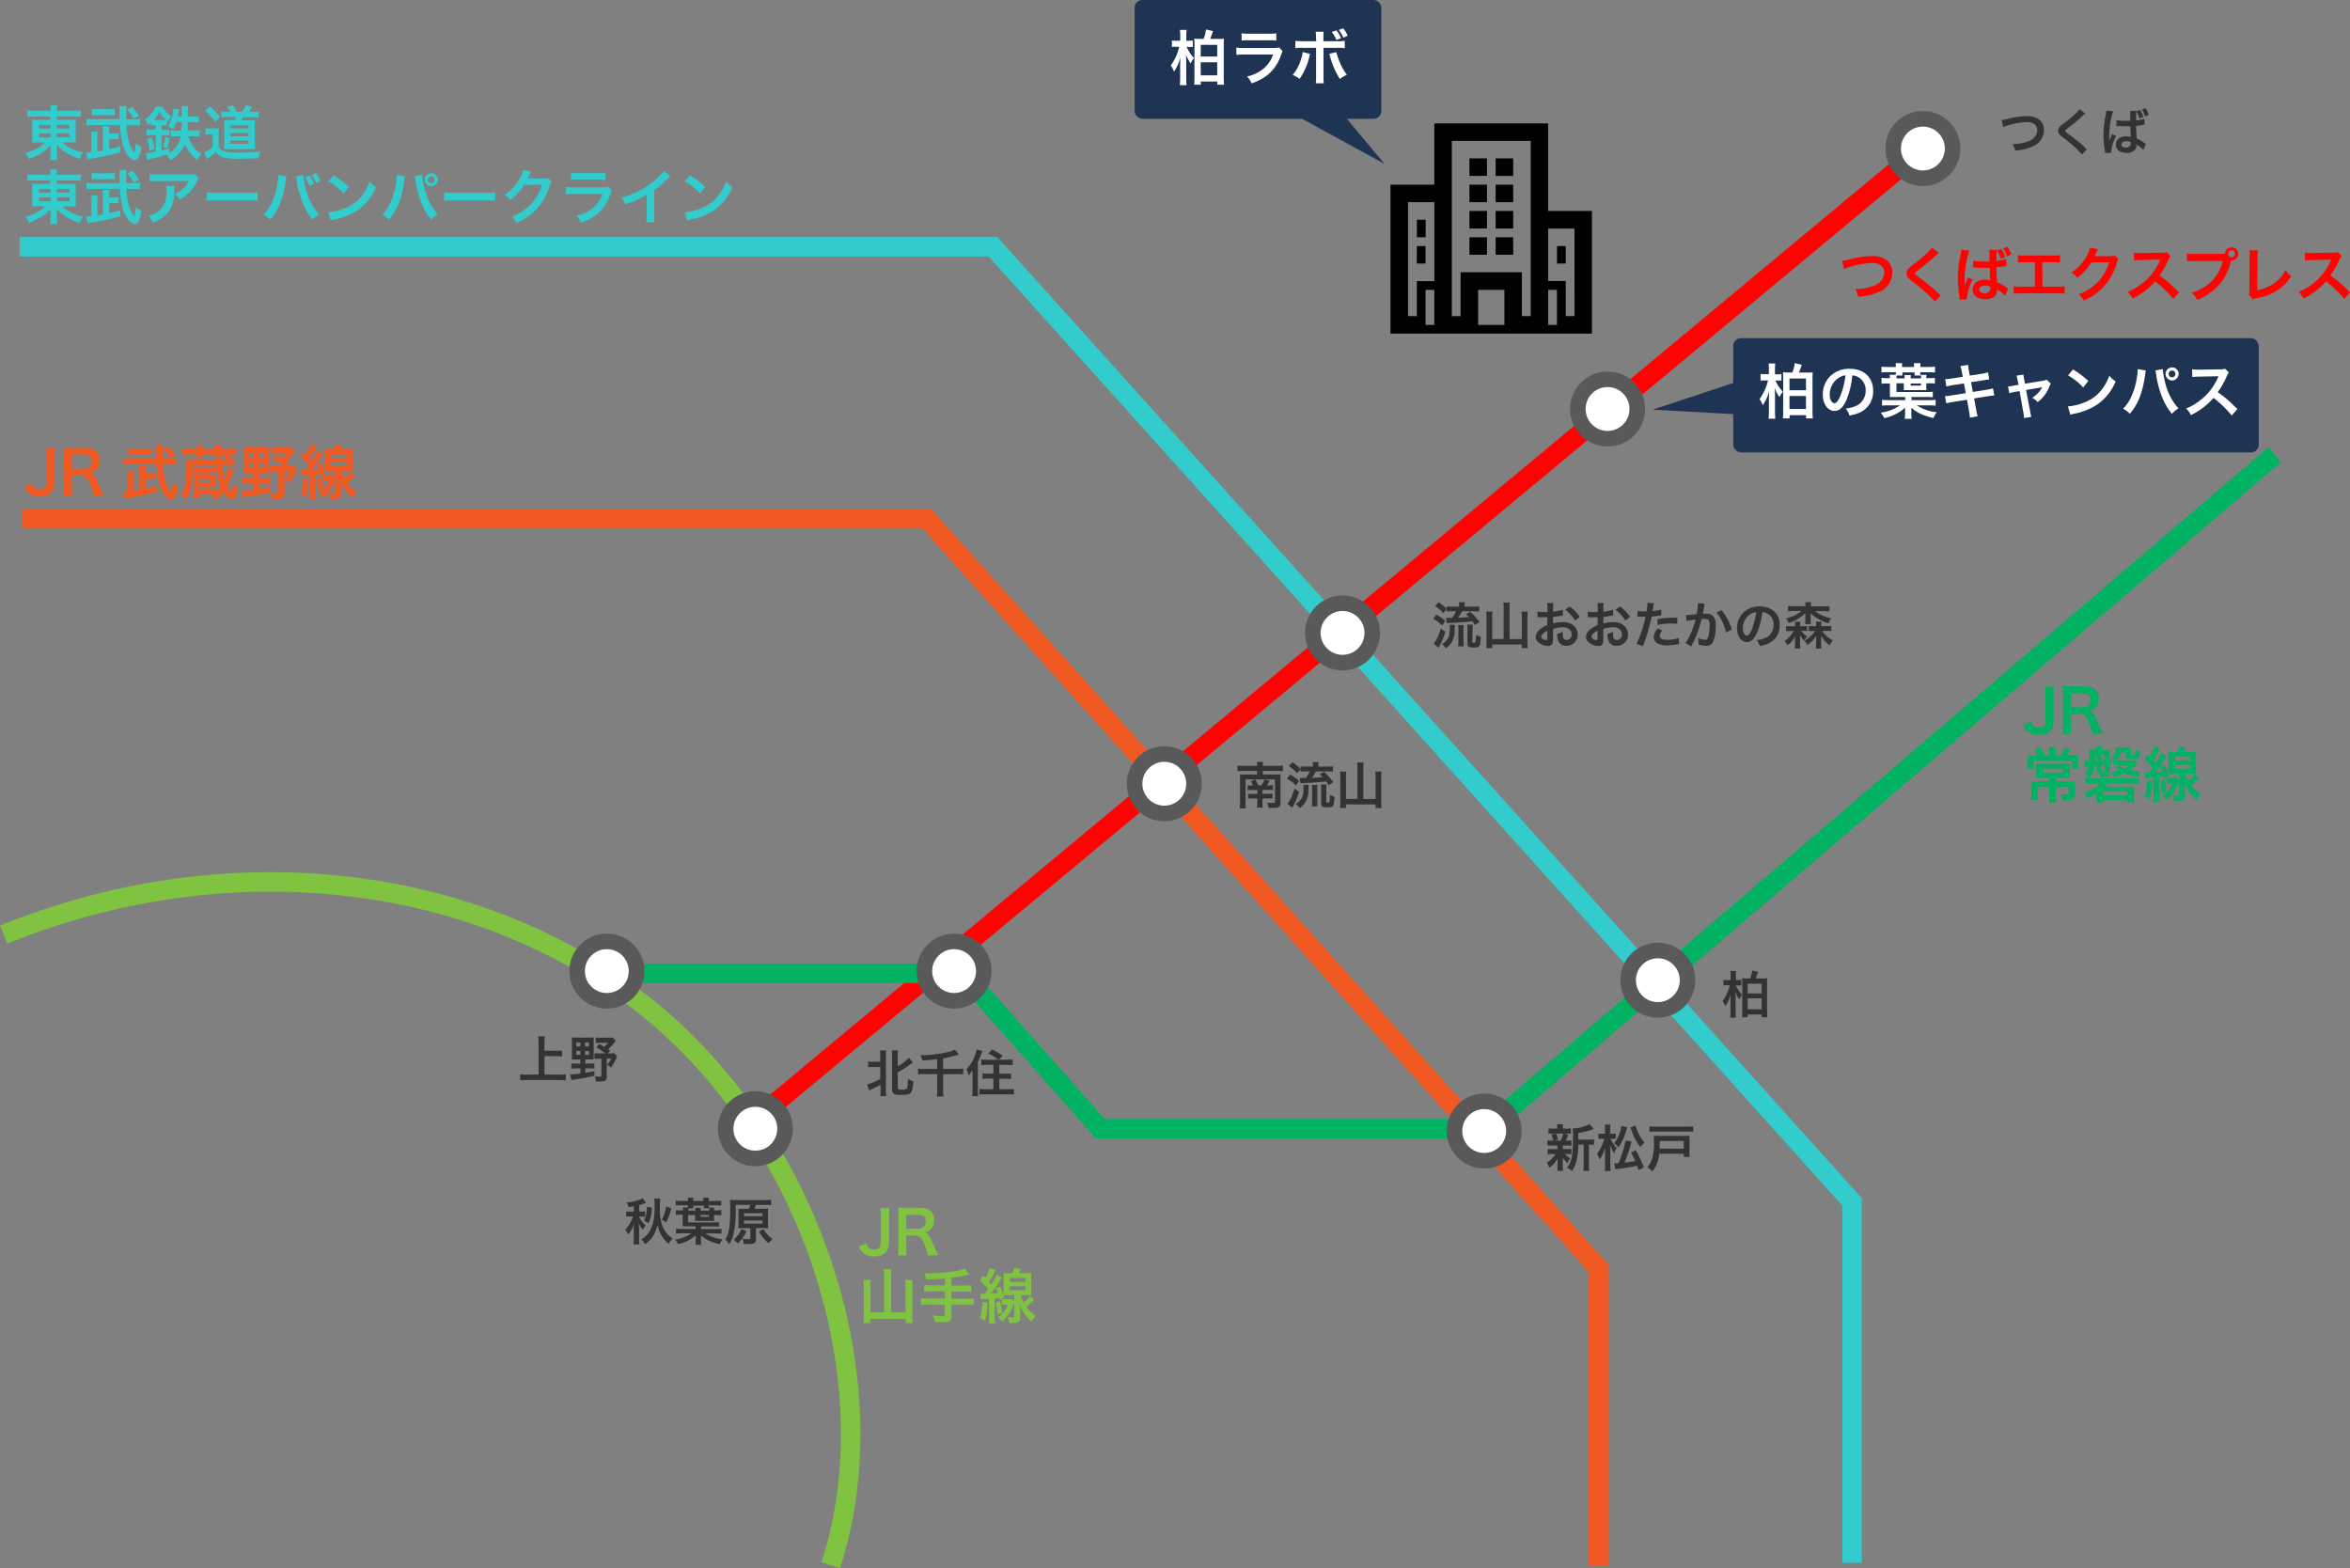 <svg xmlns="http://www.w3.org/2000/svg" viewBox="0 0 603.35 402.6"><rect x="0" y="0" width="603.35" height="402.6" fill="#808080" stroke="none"/><defs><style>.cls-1{fill:#1f3452;}.cls-2,.cls-8{fill:#fff;}.cls-3,.cls-4,.cls-5,.cls-6,.cls-7{fill:none;stroke-width:5px;}.cls-3{stroke:#32cccd;}.cls-3,.cls-4,.cls-5,.cls-6,.cls-7,.cls-8{stroke-miterlimit:10;}.cls-4{stroke:#f15922;}.cls-5{stroke:#80c341;}.cls-6{stroke:#00b261;}.cls-7{stroke:#ff0202;}.cls-8{stroke:#595959;stroke-width:4px;}.cls-9{fill:#32cccd;}.cls-10{fill:#f15922;}.cls-11{fill:#00b261;}.cls-12{fill:#80c341;}.cls-13{fill:#ff0202;}.cls-14{fill:#333;}</style></defs><title>accessmap_ja</title><g id="レイヤー_2" data-name="レイヤー 2"><g id="header"><rect class="cls-1" x="445" y="86.82" width="134.92" height="29.33" rx="2" ry="2"/><polygon class="cls-1" points="424.29 105.18 464.15 107.37 462.19 92.64 424.29 105.18"/><path class="cls-2" d="M455.83,97.66a9.88,9.88,0,0,0,1.92,2.92,4.25,4.25,0,0,0-.87,1.37,9.26,9.26,0,0,1-1.24-2.33c.08,1.24.08,1.34.08,2.09v3.92a14.93,14.93,0,0,0,.09,1.86h-1.74a15.49,15.49,0,0,0,.09-1.86v-3.16c0-1,.06-1.72.08-2.09a13.07,13.07,0,0,1-.81,2.2,11.93,11.93,0,0,1-.84,1.46,7.73,7.73,0,0,0-.84-1.59,12.74,12.74,0,0,0,2.17-4.79h-.79a7.45,7.45,0,0,0-1.11.06V96a7.17,7.17,0,0,0,1.13.06h1V94.91a10.1,10.1,0,0,0-.08-1.59h1.72a12.9,12.9,0,0,0-.08,1.57V96.1h.66a6.17,6.17,0,0,0,1-.06v1.66c-.32,0-.63,0-1,0Zm4.33-2a9.21,9.21,0,0,0,.64-2.44l1.8.43c-.37,1.07-.61,1.72-.73,2h2a12.76,12.76,0,0,0,1.54-.06,13.8,13.8,0,0,0-.06,1.53v8.54a15.17,15.17,0,0,0,.09,1.75h-1.74v-.82h-4.23v.82h-1.72a16.84,16.84,0,0,0,.08-1.8V97.13a14.86,14.86,0,0,0-.06-1.56,14.1,14.1,0,0,0,1.6.06Zm-.72,4.52h4.23v-3h-4.23Zm0,4.82h4.23v-3.33h-4.23Z"/><path class="cls-2" d="M474.09,102.62c-.87,2-1.85,2.87-3.1,2.87-1.74,0-3-1.77-3-4.23a6.56,6.56,0,0,1,1.68-4.44,6.85,6.85,0,0,1,5.25-2.14c3.66,0,6,2.23,6,5.66a5.88,5.88,0,0,1-3.71,5.69,10,10,0,0,1-2.4.64,4.87,4.87,0,0,0-.93-1.79,8.11,8.11,0,0,0,3-.84,4.27,4.27,0,0,0,2.12-3.81,3.78,3.78,0,0,0-1.88-3.39,3.34,3.34,0,0,0-1.54-.46A22.07,22.07,0,0,1,474.09,102.62Zm-2.24-5.46a5.11,5.11,0,0,0-2.08,4.12c0,1.25.53,2.24,1.21,2.24.5,0,1-.64,1.57-2a20.11,20.11,0,0,0,1.27-5.16A3.88,3.88,0,0,0,471.85,97.16Z"/><path class="cls-2" d="M490.76,102.73h4.41a14.09,14.09,0,0,0,1.79-.09v1.51a14.43,14.43,0,0,0-1.79-.09h-3.08a11.37,11.37,0,0,0,5.17,1.77,5.86,5.86,0,0,0-.84,1.5,17.33,17.33,0,0,1-2.93-.92,9.25,9.25,0,0,1-2.76-1.74v.09a1.23,1.23,0,0,0,0,.18,3.39,3.39,0,0,0,0,.37c0,.06,0,.06,0,.35v.56a5.65,5.65,0,0,0,.09,1.3h-1.79a6.85,6.85,0,0,0,.09-1.3v-.55c0-.23,0-.41,0-.59s0-.18,0-.41a11.58,11.58,0,0,1-5.37,2.67,4.6,4.6,0,0,0-.9-1.4,11.39,11.39,0,0,0,5-1.88H485a14.6,14.6,0,0,0-1.79.09v-1.51a13.6,13.6,0,0,0,1.79.09h4.15v-.81h-2.53c-.46,0-.95,0-1.4,0,0-.43,0-.73,0-1.25V98.45h-.41a12.75,12.75,0,0,0-1.74.08V97a7.93,7.93,0,0,0,1.51.09h.64a4.62,4.62,0,0,0-.06-.87h1.59c0-.21,0-.41,0-.67h-1.92c-.73,0-1.28,0-1.77.08v-1.5a14.05,14.05,0,0,0,1.77.09h1.92v-.17a4,4,0,0,0-.08-.82h1.72a5.51,5.51,0,0,0-.06.82v.17h3.1v-.17a5.63,5.63,0,0,0-.06-.82h1.72a4.76,4.76,0,0,0-.06.82v.17h2a13.55,13.55,0,0,0,1.77-.09v1.5c-.5,0-1-.08-1.77-.08h-2a4.78,4.78,0,0,0,0,.7h1.62a3.76,3.76,0,0,0-.08.84h.47a12.39,12.39,0,0,0,1.74-.09v1.48a12.61,12.61,0,0,0-1.74-.08h-.47v.76a5.45,5.45,0,0,0,.06,1c-.41,0-.93,0-1.42,0h-3c-.52,0-.92,0-1.42,0a7.46,7.46,0,0,0,0-.89v-.87H486.9v2.24h7.68a10.37,10.37,0,0,0,1.66-.08V102a11.54,11.54,0,0,0-1.65-.08h-3.83Zm-3.83-6.32c0,.18,0,.41,0,.73H489a5,5,0,0,0-.06-.84h1.63a6,6,0,0,0,0,.84h2.64c0-.32,0-.47,0-.73h-1.65a7,7,0,0,0,0-.81h-3.1a4.11,4.11,0,0,0,0,.81ZM490.55,99h2.64v-.55h-2.64Z"/><path class="cls-2" d="M503.68,95.42a6.58,6.58,0,0,0-.37-1.43l2-.32a10.46,10.46,0,0,0,.18,1.43l.24,1.33,3.22-.5a7.81,7.81,0,0,0,1.46-.34l.32,1.83a12.84,12.84,0,0,0-1.46.2l-3.22.5.46,2.5,3.59-.56a13.49,13.49,0,0,0,1.59-.35l.33,1.83a3.73,3.73,0,0,0-.7.08,1.24,1.24,0,0,0-.24,0l-.61.09-3.63.58.55,3a8.68,8.68,0,0,0,.37,1.57l-2,.37a11.57,11.57,0,0,0-.2-1.6l-.55-3-3.77.59a12.3,12.3,0,0,0-1.56.34l-.31-1.88a9.44,9.44,0,0,0,1.62-.15l3.71-.6-.46-2.5-2.84.44a16.26,16.26,0,0,0-1.68.35l-.3-1.88a14.45,14.45,0,0,0,1.68-.17l2.84-.44Z"/><path class="cls-2" d="M518,97.58a4.79,4.79,0,0,0-.29-1.14l1.82-.27a6,6,0,0,0,.15,1.17l.23,1.17,4.56-.76a3.88,3.88,0,0,0,1-.26l1.07,1a3.51,3.51,0,0,0-.38.73,8.67,8.67,0,0,1-3,4,4.3,4.3,0,0,0-1.42-1.08,7.19,7.19,0,0,0,2.59-2.73,4.56,4.56,0,0,1-.56.11l-3.59.6,1.08,5.65a5.82,5.82,0,0,0,.29,1.24l-1.91.33a6.34,6.34,0,0,0-.12-1.24l-1-5.69-1.31.21a7.89,7.89,0,0,0-1.34.34l-.32-1.74A8.53,8.53,0,0,0,517,99l1.27-.21Z"/><path class="cls-2" d="M530.92,104.34a14.53,14.53,0,0,0,4.52-1.13A10.19,10.19,0,0,0,540,99.48a12.71,12.71,0,0,0,1.56-3.05,6.62,6.62,0,0,0,1.62,1.5,13.4,13.4,0,0,1-4.84,6,16.5,16.5,0,0,1-5.81,2.29,5.42,5.42,0,0,0-1,.26Zm1.3-9.48a21.59,21.59,0,0,1,3.94,2.95l-1.31,1.66a16,16,0,0,0-3.89-3.1Z"/><path class="cls-2" d="M550.94,95.13a6.46,6.46,0,0,0-.2,1.17,27.27,27.27,0,0,1-1.21,5.22,14.58,14.58,0,0,1-2.7,4.71,6.69,6.69,0,0,0-1.74-1.31,10.3,10.3,0,0,0,2.18-3.25,18.55,18.55,0,0,0,1.43-5.23,11.13,11.13,0,0,0,.14-1.48v-.21Zm4.33-.38a19.9,19.9,0,0,0,.64,3.51,14.76,14.76,0,0,0,3.4,6.59,6.6,6.6,0,0,0-1.68,1.4,16,16,0,0,1-2.59-4.49,23.9,23.9,0,0,1-1.45-5.55,7.63,7.63,0,0,0-.21-1.1ZM559.34,96a1.67,1.67,0,0,1-1.68,1.68A1.69,1.69,0,0,1,556,96a1.68,1.68,0,1,1,3.36,0Zm-2.55,0a.87.87,0,0,0,1.74,0,.86.86,0,0,0-.87-.87A.88.88,0,0,0,556.79,96Z"/><path class="cls-2" d="M573,106.68a29.29,29.29,0,0,0-4.68-4.53,18.14,18.14,0,0,1-5.81,4.41,6.1,6.1,0,0,0-1.24-1.69,12.58,12.58,0,0,0,3.05-1.68A14.71,14.71,0,0,0,569.41,97l.17-.4c-.24,0-.24,0-5.05.09a11.8,11.8,0,0,0-1.66.12l-.06-2a6.71,6.71,0,0,0,1.34.09h.37l5.37-.08a3.29,3.29,0,0,0,1.36-.17l1,1a2.93,2.93,0,0,0-.49.82,20.19,20.19,0,0,1-2.38,4.21,23.71,23.71,0,0,1,2.82,2.21c.38.33.38.33,2.23,2.12Z"/><rect class="cls-1" x="291.31" width="63.35" height="30.5" rx="2" ry="2"/><polygon class="cls-1" points="355.45 42.06 329.84 11.44 320.42 22.92 355.45 42.06"/><path class="cls-2" d="M304.66,12a9.88,9.88,0,0,0,1.92,2.92,4.25,4.25,0,0,0-.87,1.37A9.29,9.29,0,0,1,304.48,14c.08,1.24.08,1.34.08,2.09V20a15.16,15.16,0,0,0,.09,1.86h-1.74A15.28,15.28,0,0,0,303,20V16.82c0-1,.06-1.72.08-2.09a13,13,0,0,1-.81,2.2,11.92,11.92,0,0,1-.84,1.46,7.68,7.68,0,0,0-.84-1.59A12.74,12.74,0,0,0,302.76,12H302a7.44,7.44,0,0,0-1.11.06V10.4a7.16,7.16,0,0,0,1.13.06h1V9.27a10,10,0,0,0-.08-1.59h1.72a13.15,13.15,0,0,0-.08,1.57v1.21h.66a6.16,6.16,0,0,0,1-.06v1.66c-.32,0-.62,0-1,0ZM309,10a9.25,9.25,0,0,0,.64-2.44l1.8.43c-.37,1.07-.61,1.72-.73,2h2a12.78,12.78,0,0,0,1.54-.06,13.52,13.52,0,0,0-.06,1.53V20a15.39,15.39,0,0,0,.09,1.75h-1.74v-.82h-4.23v.82h-1.72a17.11,17.11,0,0,0,.08-1.8V11.48a14.55,14.55,0,0,0-.06-1.56,14.13,14.13,0,0,0,1.6.06Zm-.72,4.52h4.23v-3h-4.23Zm0,4.82h4.23V16h-4.23Z"/><path class="cls-2" d="M329.31,13.16a6.83,6.83,0,0,0-.43,1,10.79,10.79,0,0,1-3.54,5.16,13.59,13.59,0,0,1-4,2.08,5.31,5.31,0,0,0-1.19-1.77,9.91,9.91,0,0,0,4.24-2A8,8,0,0,0,326.86,14h-7.43a15.38,15.38,0,0,0-2,.08V12.21a10.8,10.8,0,0,0,2,.11h7.26a6.68,6.68,0,0,0,1.72-.14ZM318.77,8.54a8.75,8.75,0,0,0,1.79.11h5.33a8.75,8.75,0,0,0,1.79-.11v1.88a11.64,11.64,0,0,0-1.75-.08h-5.39a11.64,11.64,0,0,0-1.75.08Z"/><path class="cls-2" d="M336.33,13.83c0,.2-.06.21-.12.49a15.74,15.74,0,0,1-2.56,5.92,6.58,6.58,0,0,0-1.77-1,10.93,10.93,0,0,0,2.14-4,7.7,7.7,0,0,0,.44-1.88Zm1.54-4.1a8.66,8.66,0,0,0-.09-1.59h2.06a12.86,12.86,0,0,0-.06,1.63v.81h3.49a10.73,10.73,0,0,0,2-.11v1.88a15.16,15.16,0,0,0-1.94-.08h-3.53v7.4a13.09,13.09,0,0,0,.08,1.71h-2.07a10.62,10.62,0,0,0,.09-1.72V12.27h-3.39a15,15,0,0,0-1.92.08V10.47a10.63,10.63,0,0,0,2,.11h3.36Zm5.23,3.65a9.84,9.84,0,0,0,.54,1.71,14.13,14.13,0,0,0,2.17,4.1A10.16,10.16,0,0,0,344,20.26a20.56,20.56,0,0,1-2.5-5.71,4.21,4.21,0,0,0-.24-.72Zm0-5.58a7.66,7.66,0,0,1,1.22,2l-1.19.47a8.61,8.61,0,0,0-1.21-2.06Zm1.82,1.88a10.81,10.81,0,0,0-1.19-2l1.14-.43A8.36,8.36,0,0,1,346,9.18Z"/><polyline class="cls-3" points="5.04 63.35 254.94 63.35 475.5 308.56 475.5 401.24"/><polyline class="cls-4" points="5.63 133.16 237.93 133.16 410.39 325.57 410.39 401.82"/><path class="cls-5" d="M213.29,401.83c15.25-46.93-4.69-107.94-45.76-142S61.94,215.28.94,239.92"/><polyline class="cls-6" points="584.02 116.73 381.64 289.78 282.51 289.78 250.83 254"/><line class="cls-7" x1="193.93" y1="287.44" x2="493.69" y2="38.13"/><line class="cls-6" x1="154.04" y1="249.89" x2="238.51" y2="249.89"/><circle class="cls-8" cx="193.93" cy="289.78" r="7.63"/><circle class="cls-8" cx="244.96" cy="249.31" r="7.63"/><circle class="cls-8" cx="155.8" cy="249.31" r="7.63"/><circle class="cls-8" cx="298.93" cy="201.21" r="7.63"/><circle class="cls-8" cx="381.06" cy="290.37" r="7.63"/><circle class="cls-8" cx="425.64" cy="251.65" r="7.63"/><circle class="cls-8" cx="344.69" cy="162.49" r="7.63"/><circle class="cls-8" cx="493.69" cy="38.13" r="7.63"/><circle class="cls-8" cx="412.73" cy="105" r="7.63"/><path class="cls-9" d="M8.81,29.91A13.06,13.06,0,0,0,7,30V28.32a13.42,13.42,0,0,0,2,.11h4a8.65,8.65,0,0,0-.11-1.37H14.7a7.6,7.6,0,0,0-.09,1.37h4.17a12.77,12.77,0,0,0,2-.11V30a16.19,16.19,0,0,0-1.89-.09H14.61v.85H17.8a14.77,14.77,0,0,0,1.69-.06c0,.46-.06,1-.06,1.54v2.82a11.92,11.92,0,0,0,.06,1.56,12.14,12.14,0,0,0-1.71-.08H16a10.76,10.76,0,0,0,5.29,2.61,10.12,10.12,0,0,0-.87,1.62,16,16,0,0,1-3.13-1.39,9.87,9.87,0,0,1-2.67-2.2c0,.5,0,.79,0,1.05v1.1a9.41,9.41,0,0,0,.11,1.74H12.84a12.12,12.12,0,0,0,.11-1.74v-1.1c0-.18,0-.75,0-1a9.94,9.94,0,0,1-2.91,2.41,15.88,15.88,0,0,1-2.61,1.17,6.51,6.51,0,0,0-.86-1.54,12.8,12.8,0,0,0,2.87-1.13,9.06,9.06,0,0,0,2.18-1.57H10a11.7,11.7,0,0,0-1.72.08,2,2,0,0,1,0-.44c0-.06,0-.06,0-1.11V32.26a14.82,14.82,0,0,0-.06-1.57,10.62,10.62,0,0,0,1.66.08h3v-.85ZM10,32.08V33h3v-.93Zm0,2.2v1h3v-1ZM14.61,33h3.2v-.93h-3.2Zm0,2.23h3.2v-1h-3.2Z"/><path class="cls-9" d="M26.43,33.62a8.19,8.19,0,0,0-.06-1.21h1.75a8.73,8.73,0,0,0-.06,1.21v.67h1.21a5.92,5.92,0,0,0,1.19-.08v1.6a8.34,8.34,0,0,0-1.19-.06H28.06v2.52c1-.21,1.51-.34,2.81-.72v1.57c-2.79.73-3.74.95-6.82,1.51l-1.59.3-.29-1.75a11.23,11.23,0,0,0,1.28-.09V35.2a7.82,7.82,0,0,0-.09-1.43H25.1A8,8,0,0,0,25,35.1v3.77l1.4-.26Zm7.89-3a11.43,11.43,0,0,0,1.63-.09v1.69a13.77,13.77,0,0,0-1.79-.09H32.48a20.37,20.37,0,0,0,.81,4.94c.37,1,.9,2,1.14,2,.06,0,.14-.09.17-.2a18.22,18.22,0,0,0,.26-2.09,5.67,5.67,0,0,0,1.43.95c-.34,2.33-.87,3.39-1.72,3.39s-2-1.19-2.72-3a21,21,0,0,1-1.05-6H24a15.44,15.44,0,0,0-1.77.09V30.52a13.57,13.57,0,0,0,1.8.09h6.68c0-1.33,0-1.33,0-1.65a10.21,10.21,0,0,0-.09-1.74h1.86a4.6,4.6,0,0,0-.08.95c0,.08,0,2.11,0,2.44Zm-4.84-1a13,13,0,0,0-1.42-.08H25a10.68,10.68,0,0,0-1.46.08V28A9.67,9.67,0,0,0,25,28h3A9.79,9.79,0,0,0,29.48,28Zm4.84.88a10.06,10.06,0,0,0-1.65-2.35l1.27-.64a10.91,10.91,0,0,1,1.72,2.24Z"/><path class="cls-9" d="M39.73,32.11a6,6,0,0,0-.93.06v-.73a8.56,8.56,0,0,1-.84.7,4.84,4.84,0,0,0-.75-1.51A7.34,7.34,0,0,0,40,27.35h1.71a6.38,6.38,0,0,0,2.33,2.55,5.36,5.36,0,0,0-.86,1.39L42.87,31v1.17a8,8,0,0,0-.95,0h-.41v1.16h.67a6.9,6.9,0,0,0,1.27-.08v1.54a9.09,9.09,0,0,0-1.27-.06h-.67v3.92c.7-.17,1-.26,2-.55v1.11A6.06,6.06,0,0,0,46.41,35h-1a11,11,0,0,0-1.59.09V33.45a10.55,10.55,0,0,0,1.53.09h1.24c0-.66.08-1.19.09-2.18H45.26a17,17,0,0,1-.75,1.89,4.6,4.6,0,0,0-1.4-.81,9.52,9.52,0,0,0,1.4-4.58l1.48.27c-.06.32-.06.32-.17,1,0,.24-.09.44-.17.78h1a17.21,17.21,0,0,0-.06-2.69h1.72a15.08,15.08,0,0,0-.09,2.69h1.07A11.29,11.29,0,0,0,51,29.8v1.65a13.26,13.26,0,0,0-1.6-.09H48.24c0,.27,0,.27,0,1,0,.26,0,.53-.06,1.14h1.46a14.86,14.86,0,0,0,1.65-.08v1.65a12,12,0,0,0-1.6-.09H48.35A8.6,8.6,0,0,0,49.6,37.6a6.73,6.73,0,0,0,2.12,1.91,6.62,6.62,0,0,0-1,1.6A9.78,9.78,0,0,1,47.48,37,8.32,8.32,0,0,1,46,39.29a8.82,8.82,0,0,1-2.26,1.85,5.55,5.55,0,0,0-.92-1.42c-1,.31-1.89.55-4.3,1.1A3.67,3.67,0,0,0,38,41l-.24.06-.29-1.75A16.14,16.14,0,0,0,40,38.91V34.67h-.95a10.31,10.31,0,0,0-1.46.08V33.19a12.66,12.66,0,0,0,1.5.08H40V32.11Zm-1.31,6.55a14.81,14.81,0,0,0-.69-3l1.21-.4a17.32,17.32,0,0,1,.75,3Zm1.31-7.86H42c.31,0,.46,0,.67,0a7.5,7.5,0,0,1-1.71-2.08,9.31,9.31,0,0,1-1.5,2.09Zm2.08,6.84a9.76,9.76,0,0,0,.64-2.5l1.19.4a14.48,14.48,0,0,1-.78,2.5Z"/><path class="cls-9" d="M52.72,32.9a6.66,6.66,0,0,0,1.22.08h1.11a6.76,6.76,0,0,0,1.18-.08,11.48,11.48,0,0,0-.08,1.66v3.14a2.17,2.17,0,0,0,1.07,1,10.13,10.13,0,0,0,4,.47,44.24,44.24,0,0,0,5.68-.32,5.41,5.41,0,0,0-.5,1.79c-2.73.08-4.09.11-5.23.11a11.66,11.66,0,0,1-4.2-.47,3.74,3.74,0,0,1-1.62-1.24,11.74,11.74,0,0,1-1.74,1.48,4.36,4.36,0,0,0-.43.35l-.76-1.72a7.75,7.75,0,0,0,2.18-1.48v-3.2h-.82a5.76,5.76,0,0,0-1,.08Zm1.17-5.55a16.6,16.6,0,0,1,2.61,2.75l-1.25,1.17a15.42,15.42,0,0,0-2.58-2.82Zm5.22,1.37a6.81,6.81,0,0,0-.82-1.25L59.77,27a10.11,10.11,0,0,1,1,1.72h1.34a8.39,8.39,0,0,0,1-1.71l1.63.4c-.27.46-.61,1-.84,1.31h1a9.77,9.77,0,0,0,1.51-.09v1.53c-.47,0-1-.06-1.51-.06H62.29c-.18.38-.24.52-.38.78h2.2a9.19,9.19,0,0,0,1.37-.06,12.5,12.5,0,0,0-.06,1.45v4.52a10.52,10.52,0,0,0,.08,1.48l-1.18,0H59c-.47,0-.81,0-1.42,0,0-.35,0-.93,0-1.45V32.24c0-.5,0-1.07-.06-1.42.35,0,.79,0,1.48,0H60.2a6,6,0,0,0,.37-.78H58.32a13.28,13.28,0,0,0-1.53.06V28.63a9.7,9.7,0,0,0,1.57.09Zm0,8.19h4.7v-.82h-4.7Zm0-3.92h4.71v-.82H59.16Zm0,2h4.71v-.81H59.16Z"/><path class="cls-9" d="M8.81,46.33A13.06,13.06,0,0,0,7,46.43V44.75a13.42,13.42,0,0,0,2,.11h4a8.65,8.65,0,0,0-.11-1.37H14.7a7.6,7.6,0,0,0-.09,1.37h4.17a12.77,12.77,0,0,0,2-.11v1.68a16.41,16.41,0,0,0-1.89-.09H14.61v.85H17.8a14.77,14.77,0,0,0,1.69-.06c0,.46-.06,1-.06,1.54v2.82A11.93,11.93,0,0,0,19.49,53,12.14,12.14,0,0,0,17.78,53H16a10.76,10.76,0,0,0,5.29,2.61,10.12,10.12,0,0,0-.87,1.62,15.92,15.92,0,0,1-3.13-1.39,9.87,9.87,0,0,1-2.67-2.2c0,.5,0,.79,0,1.05v1.1a9.43,9.43,0,0,0,.11,1.74H12.84a12.13,12.13,0,0,0,.11-1.74v-1.1c0-.18,0-.75,0-1A9.94,9.94,0,0,1,10.06,56a15.88,15.88,0,0,1-2.61,1.17,6.51,6.51,0,0,0-.86-1.54,12.75,12.75,0,0,0,2.87-1.13A9,9,0,0,0,11.65,53H10A11.7,11.7,0,0,0,8.28,53a2,2,0,0,1,0-.44c0-.06,0-.06,0-1.11V48.68a14.81,14.81,0,0,0-.06-1.57,10.62,10.62,0,0,0,1.66.08h3v-.85ZM10,48.5v.93h3V48.5Zm0,2.2v1h3v-1Zm4.65-1.27h3.2V48.5h-3.2Zm0,2.23h3.2v-1h-3.2Z"/><path class="cls-9" d="M26.43,50a8.19,8.19,0,0,0-.06-1.21h1.75A8.72,8.72,0,0,0,28.06,50v.67h1.21a5.83,5.83,0,0,0,1.19-.08v1.6a8.34,8.34,0,0,0-1.19-.06H28.06V54.7c1-.21,1.51-.34,2.81-.72v1.57c-2.79.73-3.74.95-6.82,1.51l-1.59.3-.29-1.75a11,11,0,0,0,1.28-.09V51.63a7.82,7.82,0,0,0-.09-1.43H25.1A8,8,0,0,0,25,51.52v3.77l1.4-.26Zm7.89-3a11.43,11.43,0,0,0,1.63-.09v1.69a13.77,13.77,0,0,0-1.79-.09H32.48a20.37,20.37,0,0,0,.81,4.94c.37,1,.9,2,1.14,2,.06,0,.14-.09.17-.2a18.22,18.22,0,0,0,.26-2.09,5.67,5.67,0,0,0,1.43.95c-.34,2.33-.87,3.39-1.72,3.39s-2-1.19-2.72-3a21,21,0,0,1-1.05-6H24a15.44,15.44,0,0,0-1.77.09V46.94a13.57,13.57,0,0,0,1.8.09h6.68c0-1.33,0-1.33,0-1.65a10.22,10.22,0,0,0-.09-1.74h1.86a4.6,4.6,0,0,0-.08.95c0,.08,0,2.11,0,2.44Zm-4.84-1A13,13,0,0,0,28.06,46H25a10.68,10.68,0,0,0-1.46.08V44.4a9.67,9.67,0,0,0,1.46.08h3a9.79,9.79,0,0,0,1.46-.08Zm4.84.88a10.06,10.06,0,0,0-1.65-2.35l1.27-.64a10.85,10.85,0,0,1,1.72,2.24Z"/><path class="cls-9" d="M44.81,47.72A7,7,0,0,0,44.75,49c-.06,2.61-.47,4.07-1.51,5.4a8.82,8.82,0,0,1-3.94,2.75,5.38,5.38,0,0,0-1.21-1.74,7,7,0,0,0,2.67-1.3c1.56-1.24,2-2.55,2-5.43a3.84,3.84,0,0,0-.08-.92ZM51,45.8a4.25,4.25,0,0,0-.61,1.07A9.7,9.7,0,0,1,48,49.94a9.58,9.58,0,0,1-1.83,1.27,5.14,5.14,0,0,0-1.37-1.39,7.07,7.07,0,0,0,2.23-1.4,6.32,6.32,0,0,0,1.45-1.94h-8a14.52,14.52,0,0,0-2.08.09V44.66a12.26,12.26,0,0,0,2.11.12h8A4.21,4.21,0,0,0,50,44.64Z"/><path class="cls-9" d="M53.06,49.4a15,15,0,0,0,2.47.11h8.13a15,15,0,0,0,2.47-.11v2.12a16.78,16.78,0,0,0-2.49-.08h-8.1a16.75,16.75,0,0,0-2.49.08Z"/><path class="cls-9" d="M73.54,45.27a6.4,6.4,0,0,0-.2,1.18,27.34,27.34,0,0,1-1.21,5.22,14.58,14.58,0,0,1-2.7,4.72,6.66,6.66,0,0,0-1.74-1.31,10.3,10.3,0,0,0,2.18-3.25,18.6,18.6,0,0,0,1.43-5.23,11.3,11.3,0,0,0,.14-1.48v-.21Zm4.33-.38a19.8,19.8,0,0,0,.64,3.51A14.76,14.76,0,0,0,81.92,55a6.58,6.58,0,0,0-1.68,1.4,16,16,0,0,1-2.59-4.49,23.85,23.85,0,0,1-1.45-5.55,7.63,7.63,0,0,0-.21-1.1Zm1.6.17a7.94,7.94,0,0,1,1.14,2.15l-1.14.53a9.23,9.23,0,0,0-1.13-2.18ZM81.15,47a10.88,10.88,0,0,0-1.1-2.11l1.07-.49a8.71,8.71,0,0,1,1.13,2Z"/><path class="cls-9" d="M84.31,54.48a14.53,14.53,0,0,0,4.52-1.13,10.19,10.19,0,0,0,4.53-3.74,12.71,12.71,0,0,0,1.56-3.05,6.62,6.62,0,0,0,1.62,1.5,13.4,13.4,0,0,1-4.84,6,16.5,16.5,0,0,1-5.81,2.29,5.42,5.42,0,0,0-1,.26ZM85.6,45A21.63,21.63,0,0,1,89.54,48l-1.31,1.66a16,16,0,0,0-3.89-3.1Z"/><path class="cls-9" d="M104,45.27a6.5,6.5,0,0,0-.2,1.18,27.27,27.27,0,0,1-1.21,5.22,14.58,14.58,0,0,1-2.7,4.72,6.68,6.68,0,0,0-1.74-1.31,10.3,10.3,0,0,0,2.18-3.25,18.56,18.56,0,0,0,1.43-5.23,11.13,11.13,0,0,0,.14-1.48v-.21Zm4.33-.38A19.9,19.9,0,0,0,109,48.4a14.76,14.76,0,0,0,3.4,6.59,6.6,6.6,0,0,0-1.68,1.4,16,16,0,0,1-2.59-4.49,23.9,23.9,0,0,1-1.45-5.55,7.63,7.63,0,0,0-.21-1.1Zm4.06,1.27a1.67,1.67,0,0,1-1.68,1.68,1.69,1.69,0,0,1-1.68-1.68,1.68,1.68,0,1,1,3.36,0Zm-2.55,0a.87.87,0,0,0,1.74,0,.86.86,0,0,0-.87-.87A.88.88,0,0,0,109.87,46.15Z"/><path class="cls-9" d="M114.06,49.4a15,15,0,0,0,2.47.11h8.13a15,15,0,0,0,2.47-.11v2.12a16.78,16.78,0,0,0-2.49-.08h-8.1a16.75,16.75,0,0,0-2.49.08Z"/><path class="cls-9" d="M141.58,46.55a2.87,2.87,0,0,0-.38.92,15.83,15.83,0,0,1-3.13,5.89,15.42,15.42,0,0,1-5.43,3.88,4.72,4.72,0,0,0-1.3-1.6,13.79,13.79,0,0,0,3.34-1.8,12.09,12.09,0,0,0,4.46-6.44l-4.59.08A14.91,14.91,0,0,1,131,51.37a4,4,0,0,0-1.48-1.31,11.75,11.75,0,0,0,4-4.42,5.69,5.69,0,0,0,.78-2l2.09.41a3.28,3.28,0,0,0-.26.47,3.07,3.07,0,0,0-.2.43l-.2.4a3.63,3.63,0,0,1-.24.49c.2,0,.44,0,.73,0l3.34,0a2.71,2.71,0,0,0,1.11-.15Z"/><path class="cls-9" d="M157.11,48.94a6.86,6.86,0,0,0-.43,1,10.79,10.79,0,0,1-3.54,5.16,13.59,13.59,0,0,1-4,2.08A5.32,5.32,0,0,0,148,55.37a9.91,9.91,0,0,0,4.24-2,8,8,0,0,0,2.46-3.57h-7.43a15.43,15.43,0,0,0-2,.08V48a10.8,10.8,0,0,0,2,.11h7.26a6.63,6.63,0,0,0,1.72-.14Zm-10.54-4.62a8.67,8.67,0,0,0,1.79.11h5.33a8.67,8.67,0,0,0,1.79-.11V46.2a11.68,11.68,0,0,0-1.75-.08h-5.39a11.67,11.67,0,0,0-1.75.08Z"/><path class="cls-9" d="M172.15,45.15a6.26,6.26,0,0,0-.56.53,27,27,0,0,1-3.6,3.14v6.52a11.47,11.47,0,0,0,.08,1.69h-2.14a8.6,8.6,0,0,0,.09-1.65V50a24.7,24.7,0,0,1-5.45,2.47,5.74,5.74,0,0,0-1-1.74,22.28,22.28,0,0,0,8-4,12.23,12.23,0,0,0,2.84-2.85Z"/><path class="cls-9" d="M175.82,54.48a14.53,14.53,0,0,0,4.52-1.13,10.19,10.19,0,0,0,4.53-3.74,12.71,12.71,0,0,0,1.56-3.05,6.62,6.62,0,0,0,1.62,1.5,13.4,13.4,0,0,1-4.84,6,16.5,16.5,0,0,1-5.81,2.29,5.42,5.42,0,0,0-1,.26Zm1.3-9.48A21.63,21.63,0,0,1,181.05,48l-1.31,1.66a16,16,0,0,0-3.89-3.1Z"/><path class="cls-10" d="M14.16,115.05a11.61,11.61,0,0,0-.12,2v6.84a3.61,3.61,0,0,1-.82,2.5,3.92,3.92,0,0,1-3,1.07,4,4,0,0,1-3.1-1.14,4.7,4.7,0,0,1-.87-1.45l2-.73a2,2,0,0,0,.82,1.25,2.24,2.24,0,0,0,1.14.29,1.81,1.81,0,0,0,1.33-.49,2,2,0,0,0,.37-1.33V117a11.62,11.62,0,0,0-.12-2Z"/><path class="cls-10" d="M24.06,127.2a12.3,12.3,0,0,0-.79-2.44c-.82-2.11-1.36-2.67-2.53-2.67H18.46v3.11a11.88,11.88,0,0,0,.12,2H16.31a12.05,12.05,0,0,0,.12-2V117a13.69,13.69,0,0,0-.12-2c.64,0,1.11,0,2,0h3.66c2.32,0,3.65,1.16,3.65,3.17a3.14,3.14,0,0,1-.78,2.27,3.23,3.23,0,0,1-1.69.88c1,.31,1.25.73,2.76,4.3.12.27.5,1.1.72,1.51Zm-2.53-6.85A2.06,2.06,0,0,0,23,119.8a1.81,1.81,0,0,0,.49-1.34c0-1.1-.63-1.66-1.88-1.66H18.46v3.56Z"/><path class="cls-10" d="M35.79,120.74a7.89,7.89,0,0,0-.06-1.21h1.76a8.41,8.41,0,0,0-.06,1.21v.67h1.21a5.91,5.91,0,0,0,1.19-.08v1.6a8.34,8.34,0,0,0-1.19-.06H37.42v2.52c1-.21,1.51-.34,2.81-.72v1.57c-2.79.73-3.74.95-6.82,1.51l-1.59.3-.29-1.75a11.23,11.23,0,0,0,1.28-.09v-3.89a7.81,7.81,0,0,0-.09-1.43h1.74a8,8,0,0,0-.08,1.33V126l1.4-.26Zm7.89-3a11.44,11.44,0,0,0,1.63-.09v1.69a13.77,13.77,0,0,0-1.79-.09H41.85a20.38,20.38,0,0,0,.81,4.94c.37,1,.9,2,1.14,2,.06,0,.14-.09.17-.2a18,18,0,0,0,.26-2.09,5.67,5.67,0,0,0,1.43.95c-.33,2.33-.87,3.39-1.72,3.39s-2-1.19-2.72-3a20.91,20.91,0,0,1-1.05-6H33.4a15.42,15.42,0,0,0-1.77.09v-1.69a13.52,13.52,0,0,0,1.8.09h6.68c0-1.33,0-1.33,0-1.65a10.32,10.32,0,0,0-.09-1.74h1.86a4.6,4.6,0,0,0-.08.95c0,.08,0,2.11,0,2.44Zm-4.84-1a13,13,0,0,0-1.42-.08H34.34a10.68,10.68,0,0,0-1.46.08V115.1a9.66,9.66,0,0,0,1.46.08h3a9.8,9.8,0,0,0,1.46-.08Zm4.84.88A10,10,0,0,0,42,115.27l1.27-.64A10.85,10.85,0,0,1,45,116.87Z"/><path class="cls-10" d="M55.28,126.39a8.92,8.92,0,0,0,1.34-1.57,17.94,17.94,0,0,1-1.13-5.4h-6A31.85,31.85,0,0,1,49,125a8.37,8.37,0,0,1-1.3,3.31A7,7,0,0,0,46.47,127a5.6,5.6,0,0,0,1-2.38,25.85,25.85,0,0,0,.37-4.93c0-.81,0-1.31-.06-1.8a10.26,10.26,0,0,0,1.57.08h6.06c0-.2,0-.2,0-.5h1.68a1.77,1.77,0,0,0-.06.5h1.51a8.29,8.29,0,0,0-1.16-.82l.78-.58H56.78a2.59,2.59,0,0,0,.06.59H55.15a3.42,3.42,0,0,0,0-.59H52.07v.27a3.55,3.55,0,0,0,0,.75H50.43a5.2,5.2,0,0,0,0-.72v-.3h-2a10.32,10.32,0,0,0-1.68.09v-1.6a13.12,13.12,0,0,0,1.68.09h2v-.12a5.81,5.81,0,0,0,0-.78h1.69a4.31,4.31,0,0,0-.06.78v.12h3.13v-.12a6.14,6.14,0,0,0,0-.78h1.69a4,4,0,0,0-.06.78v.12h2.11a14.09,14.09,0,0,0,1.72-.09v1.6a13.23,13.23,0,0,0-1.72-.09H58.5a8.78,8.78,0,0,1,1.22.88l-.63.52a10.55,10.55,0,0,0,1.19-.08v1.56a13.84,13.84,0,0,0-1.56-.08H57a15.57,15.57,0,0,0,.59,3.62,10.79,10.79,0,0,0,.95-3.05l1.53.56a6.21,6.21,0,0,0-.3.87,18.19,18.19,0,0,1-1.46,3.4c.38.79.82,1.43,1,1.43s.3-.72.35-2.06a5.93,5.93,0,0,0,1.33.92,7.19,7.19,0,0,1-.56,2.49,1,1,0,0,1-.87.59,2.16,2.16,0,0,1-1.5-.85,6.28,6.28,0,0,1-.7-1,11.85,11.85,0,0,1-2,2,4.36,4.36,0,0,0-1.16-1.14,3,3,0,0,0,.27-.2H51.39v.85H49.75a12.37,12.37,0,0,0,.08-1.57v-5c0-.59,0-.87,0-1.24.38,0,.66,0,1.39,0h2.69a9.6,9.6,0,0,0,1.37-.06v1.36a10.24,10.24,0,0,0-1.28-.06h-.32v.7h.59c.53,0,.85,0,1,0a4.72,4.72,0,0,0,0,.7v1.43c0,.27,0,.47,0,.72H53.62v.84H54a11.91,11.91,0,0,0,1.31,0Zm-2.88-4.33v-.7H51.23v.7Zm1.5,1.74v-.67H51.23v.67Zm-2.67,1.07v.84H52.4v-.84Z"/><path class="cls-10" d="M63.76,121.43c-.5,0-1,0-1.28,0,0-.47.06-1,.06-1.51V116.2a11.79,11.79,0,0,0-.06-1.4,14,14,0,0,0,1.46.06h3.77a11.47,11.47,0,0,0,1.4-.06c0,.4,0,.78,0,1.42v3.91c0,.78,0,1.05,0,1.36-.29,0-.7,0-1.22,0H66.52v1.25h1.36a9.17,9.17,0,0,0,1.4-.08v1.6a8.93,8.93,0,0,0-1.4-.08H66.52v1.34c1.1-.17,1.56-.24,2.78-.52l0,1.4c-2.21.52-3.39.73-5.4,1a15.37,15.37,0,0,0-1.6.27L62,125.9a26.09,26.09,0,0,0,3.07-.23v-1.54H63.7a12.44,12.44,0,0,0-1.39.08v-1.6a12,12,0,0,0,1.39.08h1.37v-1.25Zm.12-5.13v1.17h1.19V116.3Zm0,2.53v1.22h1.19v-1.22Zm2.64-1.36h1.22V116.3H66.52Zm0,2.58h1.22v-1.22H66.52Zm7.6-1.25-.73.78h.79a7.93,7.93,0,0,0,1.25-.06l.82,1-.35.75a12.84,12.84,0,0,1-1.51,2.62,6.82,6.82,0,0,0-1.24-.82,8.49,8.49,0,0,0,1.25-1.89H73.05v5.46c0,1.16-.47,1.5-2.12,1.5-.26,0-.61,0-1.14,0a5.29,5.29,0,0,0-.37-1.62,12.4,12.4,0,0,0,1.56.15c.37,0,.49-.09.49-.37v-5.08h-.72a8.61,8.61,0,0,0-1.37.08v-1.75a8.14,8.14,0,0,0,1.37.08h1.91a17.68,17.68,0,0,0-2.72-1.8l.87-1.08c.76.41,1,.55,1.48.85a7.68,7.68,0,0,0,1.17-1.16H71.06a12.16,12.16,0,0,0-1.37.08v-1.71a9.89,9.89,0,0,0,1.48.08h2.47a8,8,0,0,0,1.25-.06l.88,1c-.24.29-.35.44-.59.75a14,14,0,0,1-1.68,1.83Z"/><path class="cls-10" d="M77.29,120.64a5.18,5.18,0,0,0,.72,0h.47c.38-.49.5-.66.84-1.14a15.57,15.57,0,0,0-2.06-2.24l.79-1.31.56.59A9,9,0,0,0,79.81,114l1.48.55a5.11,5.11,0,0,0-.34.64,21.8,21.8,0,0,1-1.39,2.41l.56.72a15.54,15.54,0,0,0,1.43-2.58l1.36.73-.52.82a39.61,39.61,0,0,1-2.29,3.3c.9-.06,1.25-.09,1.68-.14a11.08,11.08,0,0,0-.44-1.22l1.13-.44a16.75,16.75,0,0,1,1,2.84l-1.19.53c0-.2,0-.2-.09-.44l-1.13.12v4.82a8.91,8.91,0,0,0,.09,1.6H79.47a12.44,12.44,0,0,0,.09-1.62V122c-.09,0-.29,0-.61,0a10.53,10.53,0,0,0-1.5.14Zm1.89,2.24a18.5,18.5,0,0,1-.63,4.65l-1.28-.66a14,14,0,0,0,.6-4.15Zm3.25-.28a21.34,21.34,0,0,1,.5,3l-1.21.34a18.73,18.73,0,0,0-.38-3.08Zm1.31.81a4.79,4.79,0,0,0-.88.06v-1.53a4.61,4.61,0,0,0,.93.06h1a4.09,4.09,0,0,0,.72,0l.55.72a3.15,3.15,0,0,0-.14.41,9.45,9.45,0,0,1-1.25,2.7,9.9,9.9,0,0,1-1.76,2,4.07,4.07,0,0,0-1-1.22,6.7,6.7,0,0,0,2.5-3.13Zm4-2.44a6.49,6.49,0,0,0,.75,1.89,10.24,10.24,0,0,0,1.63-1.71l1.08,1a18,18,0,0,1-2,1.88,8.65,8.65,0,0,0,2.36,2.24,5.08,5.08,0,0,0-1,1.51,8.08,8.08,0,0,1-1.6-1.63,9.66,9.66,0,0,1-1.53-2.78c.09.93.14,1.59.14,2.06v1.33c0,1-.49,1.36-1.83,1.36h-.49a2.82,2.82,0,0,1-.52,0,4.64,4.64,0,0,0-.41-1.54,7.18,7.18,0,0,0,1.25.14c.38,0,.47-.08.47-.37V121H84.87c-.54,0-1.08,0-1.51.06a13.34,13.34,0,0,0,.06-1.48v-2.76a14,14,0,0,0-.06-1.5,12,12,0,0,0,1.48.06h.87a8.3,8.3,0,0,0,.41-1.34l1.71.24c-.18.49-.29.73-.46,1.1h1.69a11.48,11.48,0,0,0,1.48-.06,13.46,13.46,0,0,0-.06,1.53v2.75a12.13,12.13,0,0,0,.06,1.46A14.09,14.09,0,0,0,89.1,121ZM85,117.57h4v-1H85Zm0,2.15h4v-1H85Z"/><path class="cls-11" d="M527.38,176.27a11.48,11.48,0,0,0-.12,2v6.84a3.61,3.61,0,0,1-.82,2.5,3.92,3.92,0,0,1-3,1.07,4,4,0,0,1-3.1-1.14,4.68,4.68,0,0,1-.87-1.45l2-.73a2,2,0,0,0,.82,1.25,2.23,2.23,0,0,0,1.14.29,1.81,1.81,0,0,0,1.33-.49,2,2,0,0,0,.37-1.33v-6.8a11.59,11.59,0,0,0-.12-2Z"/><path class="cls-11" d="M537.28,188.42a12.41,12.41,0,0,0-.79-2.44c-.82-2.11-1.36-2.67-2.53-2.67h-2.27v3.11a12,12,0,0,0,.12,2h-2.27a11.92,11.92,0,0,0,.12-2v-8.22a13.54,13.54,0,0,0-.12-2c.64,0,1.11,0,2,0h3.66c2.32,0,3.65,1.16,3.65,3.17a3.14,3.14,0,0,1-.78,2.27,3.23,3.23,0,0,1-1.69.88c1,.31,1.25.73,2.76,4.3.12.27.5,1.1.72,1.51Zm-2.53-6.85a2.05,2.05,0,0,0,1.45-.55,1.81,1.81,0,0,0,.49-1.34c0-1.1-.62-1.66-1.88-1.66h-3.13v3.56Z"/><path class="cls-11" d="M526.16,193a7.72,7.72,0,0,0-.08-1.1h1.8a7.58,7.58,0,0,0-.08,1.1v.93H529A8.92,8.92,0,0,0,530.1,192l1.65.47a3.06,3.06,0,0,0-.24.38c-.44.66-.47.7-.72,1H532a13.08,13.08,0,0,0,1.63-.06,11.85,11.85,0,0,0-.06,1.43v1a6.19,6.19,0,0,0,.08,1.08H532v-2h-9.86v2h-1.68a8.81,8.81,0,0,0,.06-1.1v-1a12.58,12.58,0,0,0-.06-1.37,13,13,0,0,0,1.5.06h1.28a7.49,7.49,0,0,0-1-1.46l1.62-.46a11.17,11.17,0,0,1,1.22,1.92h1.08Zm-1.94,6.7c-.63,0-1,0-1.45,0a12.47,12.47,0,0,0,0-1.28v-1.1c0-.5,0-.9,0-1.22.41,0,.92,0,1.46,0H530c.63,0,1.05,0,1.45,0,0,.35,0,.67,0,1.24v1.08a11.61,11.61,0,0,0,0,1.28c-.47,0-.95,0-1.53,0h-2.12v.9h3.49a11.41,11.41,0,0,0,1.5-.06,10.16,10.16,0,0,0-.06,1.37V204c0,1.11-.4,1.36-2.27,1.36-.2,0-.27,0-1,0a3.94,3.94,0,0,0-.37-1.51,11.19,11.19,0,0,0,1.46.11c.44,0,.55-.06.55-.32V202h-3.28v2.32a11.86,11.86,0,0,0,.08,1.62h-1.82a12.41,12.41,0,0,0,.08-1.62V202h-3v1.8a10,10,0,0,0,.08,1.53h-1.8a14.71,14.71,0,0,0,.08-1.57v-2a10.21,10.21,0,0,0-.06-1.25,12.29,12.29,0,0,0,1.4.06h3.31v-.9Zm.2-2.27v1h5.37v-1Z"/><path class="cls-11" d="M537.18,201.13a15.43,15.43,0,0,0-1.79.08v-1.5a14,14,0,0,0,1.79.08h10.25a14.2,14.2,0,0,0,1.79-.08v1.5a15.78,15.78,0,0,0-1.79-.08h-6.3a8.61,8.61,0,0,1-.75.87h6.27a8.27,8.27,0,0,0,1.31-.06,8.6,8.6,0,0,0-.08,1.24v1.54a10.71,10.71,0,0,0,.09,1.34h-1.75v-.62h-6.29V206h-1.74a8.07,8.07,0,0,0,.08-1.17v-1.14a12.61,12.61,0,0,1-2.37,1.25,5,5,0,0,0-.85-1.42,8.44,8.44,0,0,0,2.85-1.27,6.1,6.1,0,0,0,1.24-1.16Zm-2-5.72c.21,0,.41,0,.63,0l.6,0c0-.6,0-.95,0-1.83a5.67,5.67,0,0,0-.08-1.1c.43,0,.75,0,1.11,0h.53a4.57,4.57,0,0,0,.37-1l1.63.17c-.12.27-.26.59-.38.82h1c.47,0,.76,0,1.1,0a6.25,6.25,0,0,0-.06,1V195l.43,0v1.22l-.43,0v2.18a.94.94,0,0,1-.56.92,3.81,3.81,0,0,1-1.16.11h-.72a4.64,4.64,0,0,0-.15-.87h-.76a5.89,5.89,0,0,0,.06-1v-1l-.64.06a5.68,5.68,0,0,1-1.19,3,7.66,7.66,0,0,0-1.27-.93,3.89,3.89,0,0,0,1-2l-.92.09Zm2.7-1c0,.44,0,.73,0,1l1.07-.06a4.38,4.38,0,0,0-.93-1.05l.9-.52h-1Zm1.21.88c.2,0,.69,0,1.24-.11v-1.45h-1.25a6.12,6.12,0,0,1,.92,1Zm.46,1.16v1.71h.5c.21,0,.27-.08.27-.27v-1.53Zm.35,7.74h6.29v-1h-6.29Zm2.52-8.87a2.18,2.18,0,0,0,.43,0,4.77,4.77,0,0,0-.88-1,1.7,1.7,0,0,0,1.21-1.75,3.91,3.91,0,0,0,0-.66c.35,0,.58,0,1,0h2a7.88,7.88,0,0,0,1,0,4.77,4.77,0,0,0,0,.75v.9c0,.15.06.18.35.18.5,0,.59,0,.66-.2a4.41,4.41,0,0,0,.11-1,5.53,5.53,0,0,0,1.17.31c-.15,1.91-.27,2-1.91,2-1.43,0-1.69-.11-1.69-.69v-1h-1.36a2.13,2.13,0,0,1-.75,1.63,3.06,3.06,0,0,1-.57.43h4a4.44,4.44,0,0,0,.93-.06l.63.75-.35.41a12.72,12.72,0,0,1-1.51,1.43,12.87,12.87,0,0,0,2.75.35,5.19,5.19,0,0,0-.53,1.33,13,13,0,0,1-3.52-.87,10.82,10.82,0,0,1-2.95.92,4.31,4.31,0,0,0-.62-1.17,12.11,12.11,0,0,0,2.24-.46,11,11,0,0,1-1.19-.93l1.08-.53h-.61a5.93,5.93,0,0,0-1,0Zm1.71,1.21a4.77,4.77,0,0,0,1.27.9,5.43,5.43,0,0,0,1.16-.9Z"/><path class="cls-11" d="M550.64,198.28a5.18,5.18,0,0,0,.72,0h.47c.38-.49.5-.66.84-1.14a15.57,15.57,0,0,0-2.06-2.24l.79-1.31.56.6a9,9,0,0,0,1.19-2.55l1.48.55a5.18,5.18,0,0,0-.34.64,21.8,21.8,0,0,1-1.39,2.41l.56.72a15.54,15.54,0,0,0,1.43-2.58l1.36.73-.52.82a39.61,39.61,0,0,1-2.29,3.3c.9-.06,1.25-.09,1.68-.14a10.93,10.93,0,0,0-.44-1.22l1.13-.44a16.78,16.78,0,0,1,1,2.84l-1.19.53c0-.2,0-.2-.09-.44l-1.13.12v4.82a8.93,8.93,0,0,0,.09,1.6h-1.65a12.47,12.47,0,0,0,.09-1.62v-4.68c-.09,0-.29,0-.61,0a10.53,10.53,0,0,0-1.5.14Zm1.89,2.24a18.5,18.5,0,0,1-.63,4.65l-1.28-.66a14,14,0,0,0,.6-4.15Zm3.25-.28a21.34,21.34,0,0,1,.5,3l-1.21.33a18.72,18.72,0,0,0-.38-3.08Zm1.31.81a4.81,4.81,0,0,0-.88.06v-1.53a4.71,4.71,0,0,0,.93.06h1a4.09,4.09,0,0,0,.72,0l.55.72a3.08,3.08,0,0,0-.14.41,9.45,9.45,0,0,1-1.25,2.7,9.9,9.9,0,0,1-1.76,2,4.09,4.09,0,0,0-1-1.22,6.71,6.71,0,0,0,2.5-3.13Zm4-2.44a6.5,6.5,0,0,0,.75,1.89,10.24,10.24,0,0,0,1.63-1.71l1.08,1a18,18,0,0,1-2,1.88A8.63,8.63,0,0,0,565,203.9a5.08,5.08,0,0,0-1,1.51,8.08,8.08,0,0,1-1.6-1.63,9.66,9.66,0,0,1-1.53-2.78c.09.93.14,1.59.14,2.06v1.33c0,1-.49,1.36-1.83,1.36h-.49a2.9,2.9,0,0,1-.52,0,4.64,4.64,0,0,0-.41-1.54,7.18,7.18,0,0,0,1.25.14c.38,0,.47-.08.47-.37v-5.31h-1.28c-.54,0-1.08,0-1.51.06a13.34,13.34,0,0,0,.06-1.48v-2.76a14,14,0,0,0-.06-1.5,11.91,11.91,0,0,0,1.48.06h.87a8.35,8.35,0,0,0,.41-1.34l1.71.24c-.18.49-.29.73-.46,1.1h1.69a11.43,11.43,0,0,0,1.48-.06,13.47,13.47,0,0,0-.06,1.53v2.75a12.13,12.13,0,0,0,.06,1.46,14.1,14.1,0,0,0-1.45-.06Zm-2.82-3.4h4v-1h-4Zm0,2.15h4v-1h-4Z"/><path class="cls-12" d="M228.38,310.15a11.48,11.48,0,0,0-.12,2V319a3.61,3.61,0,0,1-.82,2.5,3.92,3.92,0,0,1-3,1.07,4,4,0,0,1-3.1-1.14,4.68,4.68,0,0,1-.87-1.45l2-.73a2,2,0,0,0,.82,1.25,2.23,2.23,0,0,0,1.14.29,1.81,1.81,0,0,0,1.33-.49,2,2,0,0,0,.37-1.33v-6.8a11.59,11.59,0,0,0-.12-2Z"/><path class="cls-12" d="M238.28,322.3a12.41,12.41,0,0,0-.79-2.44c-.82-2.11-1.36-2.67-2.53-2.67h-2.27v3.11a12,12,0,0,0,.12,2h-2.27a11.92,11.92,0,0,0,.12-2v-8.22a13.54,13.54,0,0,0-.12-2c.64,0,1.11,0,2,0h3.66c2.32,0,3.65,1.16,3.65,3.17a3.14,3.14,0,0,1-.78,2.27,3.23,3.23,0,0,1-1.69.88c1,.31,1.25.73,2.76,4.3.12.27.5,1.1.72,1.51Zm-2.53-6.85a2.05,2.05,0,0,0,1.45-.55,1.81,1.81,0,0,0,.49-1.34c0-1.1-.62-1.66-1.88-1.66h-3.13v3.56Z"/><path class="cls-12" d="M227,327.4a9.55,9.55,0,0,0-.11-1.54h2a9.79,9.79,0,0,0-.11,1.54v9.52h3.71v-6.85a10.22,10.22,0,0,0-.09-1.46h1.91a11.89,11.89,0,0,0-.09,1.46v7.72a14.82,14.82,0,0,0,.11,1.88h-1.83v-1.08h-9v1.08h-1.82a15.78,15.78,0,0,0,.09-1.83v-7.72a11.74,11.74,0,0,0-.09-1.51h1.89a10,10,0,0,0-.08,1.5v6.82H227Z"/><path class="cls-12" d="M242.61,328.21c-2,.18-2.76.23-4.76.27a8.5,8.5,0,0,0-.56-1.57H238a47.42,47.42,0,0,0,6.84-.52,10.71,10.71,0,0,0,2.82-.73l1.25,1.53a40.7,40.7,0,0,1-4.62.85v2h3.16a15.08,15.08,0,0,0,1.91-.09v1.71a16,16,0,0,0-1.88-.09h-3.19v1.85h3.91a14.64,14.64,0,0,0,1.86-.09V335a15.33,15.33,0,0,0-1.86-.09h-3.91v3c0,.67-.21,1.14-.59,1.31a4.9,4.9,0,0,1-1.71.24c-.46,0-1.21,0-2.08-.11a4.69,4.69,0,0,0-.46-1.66,18.86,18.86,0,0,0,2.55.21c.44,0,.58-.11.58-.47v-2.52h-4.26a15.42,15.42,0,0,0-1.88.09v-1.72a14.75,14.75,0,0,0,1.88.09h4.26v-1.85h-3.4a17.9,17.9,0,0,0-1.91.09v-1.71a14.82,14.82,0,0,0,1.89.09h3.42Z"/><path class="cls-12" d="M251.64,332.16a5.18,5.18,0,0,0,.72,0h.47c.38-.49.5-.66.84-1.14a15.57,15.57,0,0,0-2.06-2.24l.79-1.31.56.6a9,9,0,0,0,1.19-2.55l1.48.55a5.18,5.18,0,0,0-.34.64,21.8,21.8,0,0,1-1.39,2.41l.56.72a15.54,15.54,0,0,0,1.43-2.58l1.36.73-.52.82a39.61,39.61,0,0,1-2.29,3.3c.9-.06,1.25-.09,1.68-.14a10.93,10.93,0,0,0-.44-1.22l1.13-.44a16.78,16.78,0,0,1,1,2.84l-1.19.53c0-.2,0-.2-.09-.44l-1.13.12v4.82a8.93,8.93,0,0,0,.09,1.6h-1.65a12.47,12.47,0,0,0,.09-1.62v-4.68c-.09,0-.29,0-.61,0a10.53,10.53,0,0,0-1.5.14Zm1.89,2.24a18.5,18.5,0,0,1-.63,4.65l-1.28-.66a14,14,0,0,0,.6-4.15Zm3.25-.28a21.34,21.34,0,0,1,.5,3l-1.21.33a18.72,18.72,0,0,0-.38-3.08Zm1.31.81a4.81,4.81,0,0,0-.88.06v-1.53a4.71,4.71,0,0,0,.93.06h1a4.09,4.09,0,0,0,.72,0l.55.72a3.08,3.08,0,0,0-.14.41,9.45,9.45,0,0,1-1.25,2.7,9.9,9.9,0,0,1-1.76,2,4.09,4.09,0,0,0-1-1.22,6.71,6.71,0,0,0,2.5-3.13Zm4-2.44a6.5,6.5,0,0,0,.75,1.89,10.24,10.24,0,0,0,1.63-1.71l1.08,1a18,18,0,0,1-2,1.88,8.63,8.63,0,0,0,2.36,2.24,5.08,5.08,0,0,0-1,1.51,8.08,8.08,0,0,1-1.6-1.63,9.66,9.66,0,0,1-1.53-2.78c.09.93.14,1.59.14,2.06v1.33c0,1-.49,1.36-1.83,1.36h-.49a2.9,2.9,0,0,1-.52,0,4.64,4.64,0,0,0-.41-1.54,7.18,7.18,0,0,0,1.25.14c.38,0,.47-.08.47-.37V332.5h-1.28c-.54,0-1.08,0-1.51.06a13.34,13.34,0,0,0,.06-1.48v-2.76a14,14,0,0,0-.06-1.5,11.91,11.91,0,0,0,1.48.06h.87a8.35,8.35,0,0,0,.41-1.34l1.71.24c-.18.49-.29.73-.46,1.1h1.69a11.43,11.43,0,0,0,1.48-.06,13.47,13.47,0,0,0-.06,1.53v2.75a12.13,12.13,0,0,0,.06,1.46,14.1,14.1,0,0,0-1.45-.06Zm-2.82-3.4h4v-1h-4Zm0,2.15h4v-1h-4Z"/><path class="cls-13" d="M473,66.92a11,11,0,0,0,1.79-.31,24.08,24.08,0,0,1,6.07-.87c3,0,5,1.69,5,4.29a5.41,5.41,0,0,1-3.39,4.88,14.34,14.34,0,0,1-5.37,1.27,6.64,6.64,0,0,0-.78-2,13.09,13.09,0,0,0,5-.9,4.23,4.23,0,0,0,2.3-2.26,3.38,3.38,0,0,0,.17-1.08,2.24,2.24,0,0,0-1.16-2,4,4,0,0,0-2-.41,21.75,21.75,0,0,0-6,1.08,5.54,5.54,0,0,0-1.22.43Z"/><path class="cls-13" d="M497.76,64.94a23.18,23.18,0,0,0-1.88,1.68c-.78.72-1.85,1.57-3.63,2.93-.47.35-.58.47-.58.64s0,.26,1.37,1.27a51.45,51.45,0,0,1,4.81,4,3.86,3.86,0,0,0,.44.38l-1.57,1.59a14.75,14.75,0,0,0-2-2.09,48.6,48.6,0,0,0-3.94-3.25c-1-.78-1.28-1.19-1.28-1.89a1.78,1.78,0,0,1,.5-1.24,9.3,9.3,0,0,1,1.34-1.1,34.07,34.07,0,0,0,3.52-3A7.53,7.53,0,0,0,496,63.59Z"/><path class="cls-13" d="M503.17,76.93a4.94,4.94,0,0,0-.08-.6,29,29,0,0,1-.41-4.87,27.22,27.22,0,0,1,.29-4c.08-.47.08-.47.41-2.2a7.78,7.78,0,0,0,.17-1.13v0l2.06.2a24.68,24.68,0,0,0-1.22,7.67c0,.55,0,.55,0,.79V73a2.2,2.2,0,0,1,0,.3h0a3.05,3.05,0,0,0,.18-.44c0-.11.11-.27.18-.5l.29-.69c0-.06,0-.11.18-.47l1.27.55A12.79,12.79,0,0,0,505,76.41a3.25,3.25,0,0,0,0,.41Zm3.45-10a11.9,11.9,0,0,0,2.76.23l1.4,0c0-.9,0-1.66,0-2.3a4.43,4.43,0,0,0,0-.73l1.91,0a14.86,14.86,0,0,0-.11,2.23V67a17.93,17.93,0,0,0,2.06-.38l.34-.11.12,0,.06,1.72a1.82,1.82,0,0,0-.44.09c-.52.11-1.31.23-2.12.32V69c0,.84,0,.88.15,3.45a12.19,12.19,0,0,1,2.4,1.37,3.18,3.18,0,0,0,.43.28l-.73,1.85a5.28,5.28,0,0,0-1.14-1c-.52-.35-.87-.56-1-.62v.21a2.81,2.81,0,0,1-.12.85c-.35.89-1.42,1.42-2.9,1.42-2,0-3.22-.95-3.22-2.5s1.3-2.5,3.14-2.5a4,4,0,0,1,1.36.2c0-.37-.06-1.11-.12-3.25-.61,0-1,0-1.37,0-.56,0-1.18,0-1.89-.06-.21,0-.38,0-.46,0h-.26l-.15,0-.09,0Zm3.1,6.39c-1,0-1.59.38-1.59,1s.55.95,1.4.95a1.5,1.5,0,0,0,1.24-.46A1.3,1.3,0,0,0,511,74v-.41A3.46,3.46,0,0,0,509.72,73.33Zm4.1-9.43a8.44,8.44,0,0,1,1,2.12l-1.13.43a9.2,9.2,0,0,0-1-2.15Zm1.51,1.94a10.75,10.75,0,0,0-1-2.08l1.08-.4a8.55,8.55,0,0,1,1,2Z"/><path class="cls-13" d="M524.39,73.59h3.69a10.9,10.9,0,0,0,2-.11V75.4a15.58,15.58,0,0,0-2-.08H519a15.59,15.59,0,0,0-2,.08V73.48a10.89,10.89,0,0,0,2,.11h3.45V67.32H520.1a15.59,15.59,0,0,0-2,.08V65.49a11.1,11.1,0,0,0,2,.11h6.79a11.1,11.1,0,0,0,2-.11v1.91a15.42,15.42,0,0,0-2-.08h-2.56Z"/><path class="cls-13" d="M543.9,66.49a2.85,2.85,0,0,0-.38.92,15.82,15.82,0,0,1-3.13,5.89A15.42,15.42,0,0,1,535,77.17a4.69,4.69,0,0,0-1.3-1.6,13.72,13.72,0,0,0,3.34-1.8,12.08,12.08,0,0,0,4.46-6.44l-4.59.08a15,15,0,0,1-3.57,3.91A4.06,4.06,0,0,0,531.82,70a11.74,11.74,0,0,0,4-4.43,5.71,5.71,0,0,0,.78-2l2.09.41a3,3,0,0,0-.26.47,3.25,3.25,0,0,0-.2.43l-.2.4a3.63,3.63,0,0,1-.24.49c.2,0,.44,0,.73,0l3.34,0a2.7,2.7,0,0,0,1.11-.15Z"/><path class="cls-13" d="M558,76.76a29.29,29.29,0,0,0-4.68-4.53,18.14,18.14,0,0,1-5.81,4.41,6.1,6.1,0,0,0-1.24-1.69,12.58,12.58,0,0,0,3.05-1.68,14.71,14.71,0,0,0,5.13-6.21l.17-.4c-.24,0-.24,0-5.05.09a11.8,11.8,0,0,0-1.66.12l-.06-2a6.71,6.71,0,0,0,1.34.09h.37l5.37-.08a3.29,3.29,0,0,0,1.36-.17l1,1a2.93,2.93,0,0,0-.49.82,20.19,20.19,0,0,1-2.38,4.21,23.71,23.71,0,0,1,2.82,2.21c.38.33.38.33,2.23,2.12Z"/><path class="cls-13" d="M570.45,65.17a8.11,8.11,0,0,0,.84,0A1.68,1.68,0,1,1,573,66.86l-.17,0a15.69,15.69,0,0,1-2.06,4.93,13.31,13.31,0,0,1-3.8,3.69,16.26,16.26,0,0,1-2.9,1.51,5.63,5.63,0,0,0-1.34-1.82,12.38,12.38,0,0,0,3.34-1.56A10.57,10.57,0,0,0,570.68,67h-7.26a12.16,12.16,0,0,0-1.92.09v-2a10.72,10.72,0,0,0,2,.11Zm1.65,0a.87.87,0,0,0,1.74,0,.86.86,0,0,0-.87-.87A.88.88,0,0,0,572.1,65.17Z"/><path class="cls-13" d="M579.69,64.27a11.6,11.6,0,0,0-.09,1.54l-.08,8.71a11,11,0,0,0,4.17-1.68,9,9,0,0,0,3.11-3.49,7.2,7.2,0,0,0,1.45,1.56,11.37,11.37,0,0,1-3.4,3.55,13.91,13.91,0,0,1-5.55,2.09,4.42,4.42,0,0,0-.92.26l-1-1.17a5.39,5.39,0,0,0,.14-1.57l.06-8.24a7.44,7.44,0,0,0-.08-1.57Z"/><path class="cls-13" d="M601.89,76.76a29.29,29.29,0,0,0-4.68-4.53,18.14,18.14,0,0,1-5.81,4.41,6.1,6.1,0,0,0-1.24-1.69,12.58,12.58,0,0,0,3.05-1.68,14.71,14.71,0,0,0,5.13-6.21l.17-.4c-.24,0-.24,0-5.05.09a11.8,11.8,0,0,0-1.66.12l-.06-2a6.71,6.71,0,0,0,1.34.09h.37l5.37-.08a3.29,3.29,0,0,0,1.36-.17l1,1a2.93,2.93,0,0,0-.49.82,20.19,20.19,0,0,1-2.38,4.21,23.71,23.71,0,0,1,2.82,2.21c.38.33.38.33,2.23,2.12Z"/><path class="cls-14" d="M513.91,30.81a9.3,9.3,0,0,0,1.51-.26,20.37,20.37,0,0,1,5.14-.74c2.56,0,4.22,1.43,4.22,3.63a4.58,4.58,0,0,1-2.87,4.13,12.12,12.12,0,0,1-4.54,1.07,5.6,5.6,0,0,0-.66-1.67,11.09,11.09,0,0,0,4.25-.76,3.57,3.57,0,0,0,1.95-1.91,2.83,2.83,0,0,0,.14-.92,1.89,1.89,0,0,0-1-1.68,3.38,3.38,0,0,0-1.67-.35,18.41,18.41,0,0,0-5.09.92,4.74,4.74,0,0,0-1,.36Z"/><path class="cls-14" d="M535.37,29.14a19.6,19.6,0,0,0-1.59,1.42c-.66.61-1.56,1.33-3.07,2.48-.4.3-.49.4-.49.54s0,.22,1.16,1.07A43.48,43.48,0,0,1,535.45,38a3.28,3.28,0,0,0,.37.32l-1.33,1.34a12.55,12.55,0,0,0-1.68-1.77,41.08,41.08,0,0,0-3.33-2.75c-.85-.66-1.08-1-1.08-1.6a1.51,1.51,0,0,1,.43-1,8,8,0,0,1,1.14-.93,29,29,0,0,0,3-2.52,6.34,6.34,0,0,0,.94-1.07Z"/><path class="cls-14" d="M540.47,39.28a4.36,4.36,0,0,0-.06-.5,24.54,24.54,0,0,1-.35-4.12,22.88,22.88,0,0,1,.25-3.41c.06-.4.06-.4.35-1.86a6.57,6.57,0,0,0,.14-1v0l1.74.17a20.87,20.87,0,0,0-1,6.49c0,.46,0,.46,0,.67v.21a1.93,1.93,0,0,1,0,.26h0a2.58,2.58,0,0,0,.16-.37c0-.09.09-.23.16-.43l.24-.58c0-.05,0-.09.16-.4l1.07.46a10.81,10.81,0,0,0-1.28,4,2.69,2.69,0,0,0,0,.35Zm2.92-8.46a10,10,0,0,0,2.34.19h1.19c0-.76,0-1.41,0-1.95a3.64,3.64,0,0,0,0-.62l1.61,0a12.55,12.55,0,0,0-.09,1.88v.61a15.38,15.38,0,0,0,1.74-.32l.28-.09.1,0,.05,1.46a1.55,1.55,0,0,0-.37.08c-.44.09-1.11.19-1.79.27v.3c0,.71,0,.75.13,2.92a10.28,10.28,0,0,1,2,1.16,2.72,2.72,0,0,0,.36.23l-.62,1.56a4.51,4.51,0,0,0-1-.83c-.44-.3-.74-.48-.81-.53v.18a2.39,2.39,0,0,1-.1.72,2.44,2.44,0,0,1-2.45,1.2c-1.69,0-2.72-.8-2.72-2.12s1.1-2.12,2.66-2.12a3.36,3.36,0,0,1,1.15.17c0-.31-.05-.94-.1-2.75-.52,0-.83,0-1.16,0s-1,0-1.6-.05l-.39,0h-.43ZM546,36.24c-.83,0-1.34.32-1.34.84s.46.8,1.19.8a1.26,1.26,0,0,0,1-.39,1.1,1.1,0,0,0,.17-.71v-.35A2.93,2.93,0,0,0,546,36.24Zm3.47-8a7.1,7.1,0,0,1,.83,1.79l-1,.36a7.77,7.77,0,0,0-.83-1.82Zm1.28,1.64a9.05,9.05,0,0,0-.81-1.76l.92-.34a7.24,7.24,0,0,1,.83,1.72Z"/><path class="cls-14" d="M368.77,157.79a10.34,10.34,0,0,1,2.32,1.63l-.83,1.17a8.82,8.82,0,0,0-2.32-1.76Zm2.3,4.4a16.31,16.31,0,0,1-1.3,3.28,4.71,4.71,0,0,1-.28.53l-.17.32-1.24-1.07a3.28,3.28,0,0,0,.58-.81,12,12,0,0,0,1.23-3.08Zm-.53-4.78a8.7,8.7,0,0,0-2.1-1.79l.92-1a12.24,12.24,0,0,1,2.07,1.72v-.68a8.18,8.18,0,0,0,1.41.08h1.78v-.14a5.63,5.63,0,0,0-.06-1h1.54a5.22,5.22,0,0,0-.08,1v.14h2.34a9.93,9.93,0,0,0,1.42-.08V157a12.77,12.77,0,0,0-1.41-.06h-3a9.44,9.44,0,0,1-1,1.65c1.28-.05,1.61-.08,2.76-.19-.23-.26-.36-.37-.72-.72l1.06-.63a17.33,17.33,0,0,1,2.39,2.65l-1.19.8a10.7,10.7,0,0,0-.66-1c-1.85.22-2.75.28-5.72.43-.23,0-.55,0-.85.08l-.17-1.39c.19,0,.66,0,1.55,0a8.37,8.37,0,0,0,1-1.69h-1a13.5,13.5,0,0,0-1.38.06v-.63Zm3,3c0,.25,0,.25-.08,1.36a5.54,5.54,0,0,1-.81,3.2,5.28,5.28,0,0,1-1.42,1.45,3.48,3.48,0,0,0-1-1.06c1.51-1,2-1.94,2-4.1a5.7,5.7,0,0,0-.05-.84Zm.81,5.54a8.73,8.73,0,0,0,.08-1.25v-3.15a6.61,6.61,0,0,0-.06-1.08h1.43a8.49,8.49,0,0,0-.05,1.07v3.17a10.65,10.65,0,0,0,.06,1.24ZM378,164.7c0,.26.06.31.35.31s.41-.05.45-.18A10.28,10.28,0,0,0,379,163a4.41,4.41,0,0,0,1.19.48c-.09,1.7-.15,2-.41,2.36s-.62.39-1.47.39-1.14-.09-1.36-.32-.19-.31-.19-.76V161.6a9.16,9.16,0,0,0-.05-1.24h1.43a8.74,8.74,0,0,0-.05,1.19Z"/><path class="cls-14" d="M386.06,156a8.18,8.18,0,0,0-.09-1.3h1.69a8.29,8.29,0,0,0-.09,1.3v8.06h3.14v-5.8a8.55,8.55,0,0,0-.08-1.24h1.61a10.3,10.3,0,0,0-.08,1.24v6.53a12.53,12.53,0,0,0,.09,1.59h-1.55v-.92h-7.58v.92h-1.54a13.43,13.43,0,0,0,.08-1.55V158.3a10,10,0,0,0-.08-1.28h1.6a8.5,8.5,0,0,0-.06,1.26v5.77h2.93Z"/><path class="cls-14" d="M398.72,164a3.87,3.87,0,0,1-.1,1.1,1.14,1.14,0,0,1-1.19.75,4,4,0,0,1-2.44-.92,1.89,1.89,0,0,1-.71-1.46,2.75,2.75,0,0,1,1.11-1.91,6.91,6.91,0,0,1,1.88-1.1v-2l-.53,0h-2v-1.45a7.86,7.86,0,0,0,1.56.12h1v-.85a8.85,8.85,0,0,0-.08-1.49h1.61a8,8,0,0,0-.08,1.41v.83a14.44,14.44,0,0,0,2.49-.49l.05,1.45-1.37.23c-.43.08-.68.12-1.17.17v1.68a8.92,8.92,0,0,1,2.63-.36c2.16,0,3.69,1.32,3.69,3.15a2.87,2.87,0,0,1-2.93,2.94,2.08,2.08,0,0,1-2.12-1.43,4.31,4.31,0,0,1-.22-1.65,5.43,5.43,0,0,0,1.43-.57,4.54,4.54,0,0,0,0,.57,2.49,2.49,0,0,0,.18,1.14.89.89,0,0,0,.81.44,1.33,1.33,0,0,0,1.3-1.43c0-1.11-.9-1.83-2.28-1.83a8.25,8.25,0,0,0-2.48.43Zm-1.46-2.08c-1,.52-1.54,1.08-1.54,1.55,0,.22.13.41.43.59a1.55,1.55,0,0,0,.83.28c.22,0,.28-.12.28-.54Zm7.15-2.61a11,11,0,0,0-2.58-2.79l1.21-.81a10.93,10.93,0,0,1,2.56,2.65Z"/><path class="cls-14" d="M411.63,164a3.86,3.86,0,0,1-.1,1.1,1.13,1.13,0,0,1-1.19.75,4,4,0,0,1-2.44-.92,1.9,1.9,0,0,1-.71-1.46,2.75,2.75,0,0,1,1.11-1.91,6.89,6.89,0,0,1,1.88-1.1v-2l-.53,0h-2v-1.45a7.86,7.86,0,0,0,1.56.12h1v-.85a8.89,8.89,0,0,0-.08-1.49h1.61a7.92,7.92,0,0,0-.08,1.41v.83a14.44,14.44,0,0,0,2.49-.49l.05,1.45-1.37.23c-.43.08-.68.12-1.17.17v1.68a8.93,8.93,0,0,1,2.63-.36c2.16,0,3.69,1.32,3.69,3.15a2.87,2.87,0,0,1-2.93,2.94,2.08,2.08,0,0,1-2.12-1.43,4.31,4.31,0,0,1-.22-1.65,5.46,5.46,0,0,0,1.43-.57,4.38,4.38,0,0,0,0,.57,2.49,2.49,0,0,0,.18,1.14.89.89,0,0,0,.81.44,1.33,1.33,0,0,0,1.3-1.43c0-1.11-.9-1.83-2.29-1.83a8.26,8.26,0,0,0-2.48.43Zm-1.46-2.08c-1,.52-1.54,1.08-1.54,1.55,0,.22.13.41.43.59a1.55,1.55,0,0,0,.83.28c.22,0,.28-.12.28-.54Zm7.15-2.61a11,11,0,0,0-2.58-2.79l1.21-.81a11,11,0,0,1,2.56,2.65Z"/><path class="cls-14" d="M420.41,156.85a10.3,10.3,0,0,0,1.73.12h.59a15.64,15.64,0,0,0,.25-2,1.78,1.78,0,0,0,0-.23l1.7.16a7.45,7.45,0,0,0-.25,1.24l-.13.74a10.7,10.7,0,0,0,2.21-.39l.06,1.48-.41.06a17.58,17.58,0,0,1-2.12.27c-.14.8-.46,2.17-.8,3.34a43.49,43.49,0,0,1-1.45,4.27l-1.63-.63a27.62,27.62,0,0,0,2.31-6.95h-2.09Zm6.4,5a2.14,2.14,0,0,0-.67,1.42c0,.66.65,1,1.94,1a9.86,9.86,0,0,0,2.93-.48l.12,1.59-.63.09a15,15,0,0,1-2.4.21,5.24,5.24,0,0,1-2.59-.52,1.87,1.87,0,0,1-.92-1.59,3.63,3.63,0,0,1,1-2.23Zm3.83-1.69a13.45,13.45,0,0,0-1.63-.09,13.92,13.92,0,0,0-3.41.38L425.5,159a16.56,16.56,0,0,1,3.85-.41h1.28Z"/><path class="cls-14" d="M437.68,155a3.22,3.22,0,0,0-.1.4c0,.17,0,.23-.08.44s0,.27-.22,1.24c-.05.28-.05.31-.09.48.38,0,.56,0,.8,0a2.5,2.5,0,0,1,1.91.68,3.13,3.13,0,0,1,.61,2.28c0,2.22-.37,4-1,4.7a1.64,1.64,0,0,1-1.43.58,6.27,6.27,0,0,1-2-.37c0-.26,0-.44,0-.57a4.84,4.84,0,0,0-.13-1.1,5.33,5.33,0,0,0,1.88.5c.37,0,.58-.25.77-.88a11.44,11.44,0,0,0,.34-2.94c0-1.19-.3-1.54-1.32-1.54-.26,0-.45,0-.75,0a27.1,27.1,0,0,1-.79,2.8,27.57,27.57,0,0,1-1.55,3.63l-.19.39-.1.22-1.5-.83a14.14,14.14,0,0,0,1.34-2.43,22,22,0,0,0,1.25-3.65,23,23,0,0,0-2.31.41l-.16-1.52c.48,0,2-.16,2.75-.26a19.89,19.89,0,0,0,.34-2.61v-.25Zm4.27,1.65a12.53,12.53,0,0,1,2.66,5l-1.47.75a11.61,11.61,0,0,0-1-2.93,8.36,8.36,0,0,0-1.49-2.21Z"/><path class="cls-14" d="M451.12,162.41c-.74,1.67-1.56,2.43-2.62,2.43-1.47,0-2.53-1.5-2.53-3.58a5.54,5.54,0,0,1,1.42-3.76,5.79,5.79,0,0,1,4.44-1.81c3.1,0,5.11,1.88,5.11,4.79a5,5,0,0,1-3.14,4.82,8.44,8.44,0,0,1-2,.54,4.14,4.14,0,0,0-.79-1.51,6.86,6.86,0,0,0,2.57-.71,3.62,3.62,0,0,0,1.79-3.23,3.2,3.2,0,0,0-1.59-2.87,2.83,2.83,0,0,0-1.3-.39A18.67,18.67,0,0,1,451.12,162.41Zm-1.9-4.62a4.32,4.32,0,0,0-1.75,3.49c0,1.06.45,1.9,1,1.9s.86-.54,1.33-1.65a17,17,0,0,0,1.07-4.36A3.28,3.28,0,0,0,449.22,157.79Z"/><path class="cls-14" d="M459.72,162a7.13,7.13,0,0,0-1.17.06v-1.34a7.08,7.08,0,0,0,1.2.06h1.15v-.31a5,5,0,0,0-.05-.85h1.38a4.65,4.65,0,0,0-.05.85v.31h.63a6.58,6.58,0,0,0,1.15-.06V162a8.21,8.21,0,0,0-1.11-.05h-.39A4.72,4.72,0,0,0,464,163.4a6.23,6.23,0,0,0-.79,1.07,6,6,0,0,1-1.12-1.45,8.28,8.28,0,0,1,.06,1v1.34a8.53,8.53,0,0,0,.06,1.14h-1.41a6.51,6.51,0,0,0,.06-1.08v-1.21c0-.22,0-.62.05-.92a7,7,0,0,1-1.95,2.38,3.61,3.61,0,0,0-.8-1.1,7.47,7.47,0,0,0,2.36-2.58Zm8.49-6.33a11.28,11.28,0,0,0,1.48-.08v1.38a11.83,11.83,0,0,0-1.48-.08H466a9.8,9.8,0,0,0,4.17,1.86,4.74,4.74,0,0,0-.72,1.28,12.22,12.22,0,0,1-2.57-1.11,8.27,8.27,0,0,1-2-1.51,1.65,1.65,0,0,0,0,.21c0,.06,0,.31,0,.4v1.2a4.62,4.62,0,0,0,.07,1h-1.51a5,5,0,0,0,.07-1V158a2.87,2.87,0,0,1,0-.36c0-.18,0-.18,0-.23a10.53,10.53,0,0,1-4.3,2.53,3.9,3.9,0,0,0-.68-1.17,10,10,0,0,0,4-1.91h-2a11.56,11.56,0,0,0-1.48.08v-1.38a11.41,11.41,0,0,0,1.48.08h3v-.06a5.39,5.39,0,0,0-.06-1H465a5,5,0,0,0-.06,1v.08Zm-2.7,6.33a7.85,7.85,0,0,0-1.12.05V160.7a8.29,8.29,0,0,0,1.19.05h.7v-.31a4.76,4.76,0,0,0-.05-.85h1.41a4.42,4.42,0,0,0-.05.84v.32H469a6.73,6.73,0,0,0,1.19-.06V162A7,7,0,0,0,469,162h-1.15l.16.22a7.39,7.39,0,0,0,2.61,2.22,4,4,0,0,0-.85,1.23,6.56,6.56,0,0,1-1.21-1.08,6,6,0,0,1-1-1.45c0,.19,0,.25,0,.48v.21a2.32,2.32,0,0,1,0,.25v1.3a6.25,6.25,0,0,0,.06,1.15H466.2a5.85,5.85,0,0,0,.08-1.17V164a8.27,8.27,0,0,1,.05-.89,7.05,7.05,0,0,1-2.29,2.5,3,3,0,0,0-.79-1.1A8.22,8.22,0,0,0,466,162Z"/><path class="cls-14" d="M322.77,196.62a6.06,6.06,0,0,0-.08-1h1.6a6.28,6.28,0,0,0-.08,1h3.68a10.82,10.82,0,0,0,1.51-.08V198a13,13,0,0,0-1.51-.08h-3.68v.92h3.43a9.37,9.37,0,0,0,1.17-.05,9.87,9.87,0,0,0-.05,1.15v6c0,1.2-.35,1.48-1.85,1.48-.35,0-.75,0-1.23,0a4,4,0,0,0-.34-1.38,12,12,0,0,0,1.42.1c.49,0,.59-.05.59-.32V200.1h-7.56v6a9.52,9.52,0,0,0,.06,1.45h-1.55a11.43,11.43,0,0,0,.08-1.52v-6.08a9.62,9.62,0,0,0-.05-1.15,11.67,11.67,0,0,0,1.27.05h3.15v-.92h-3.52a12.37,12.37,0,0,0-1.5.08v-1.46a11.83,11.83,0,0,0,1.5.08Zm-1.08,5a6.42,6.42,0,0,0-.54-1.07l1.19-.41a7.35,7.35,0,0,1,.68,1.48h.88a7,7,0,0,0,.72-1.47l1.32.27a5.89,5.89,0,0,1-.67,1.2h.45a8,8,0,0,0,1.1-.05v1.27a9.17,9.17,0,0,0-1.12-.05h-1.56v1h1.5a7.3,7.3,0,0,0,1.08-.05v1.25c-.32,0-.57,0-1.1,0h-1.48v.81a10.17,10.17,0,0,0,.08,1.54h-1.47a12.68,12.68,0,0,0,.06-1.54v-.81h-1.21a10.11,10.11,0,0,0-1.17.05v-1.27a9.23,9.23,0,0,0,1.2.05h1.19v-1h-1.5a6.9,6.9,0,0,0-1,.05v-1.27a8.62,8.62,0,0,0,1.14.05Z"/><path class="cls-14" d="M331.22,198.86a10.34,10.34,0,0,1,2.32,1.63l-.83,1.17a8.82,8.82,0,0,0-2.32-1.76Zm2.3,4.4a16.31,16.31,0,0,1-1.3,3.28,4.71,4.71,0,0,1-.28.53l-.17.32-1.24-1.07a3.28,3.28,0,0,0,.58-.81,12,12,0,0,0,1.23-3.08Zm-.53-4.78a8.7,8.7,0,0,0-2.1-1.79l.92-1a12.24,12.24,0,0,1,2.07,1.72v-.68a8.18,8.18,0,0,0,1.41.08h1.78v-.14a5.63,5.63,0,0,0-.06-1h1.54a5.22,5.22,0,0,0-.08,1v.14h2.34a9.93,9.93,0,0,0,1.42-.08v1.38a12.77,12.77,0,0,0-1.41-.06h-3a9.44,9.44,0,0,1-1,1.65c1.28-.05,1.61-.08,2.76-.19-.23-.26-.36-.37-.72-.72l1.06-.63a17.33,17.33,0,0,1,2.39,2.65l-1.19.8a10.7,10.7,0,0,0-.66-1c-1.85.22-2.75.28-5.72.43-.23,0-.55,0-.85.08l-.17-1.39c.19,0,.66,0,1.55,0a8.37,8.37,0,0,0,1-1.69h-1a13.5,13.5,0,0,0-1.38.06v-.63Zm3,3c0,.25,0,.25-.08,1.36a5.54,5.54,0,0,1-.81,3.2,5.28,5.28,0,0,1-1.42,1.45,3.48,3.48,0,0,0-1-1.06c1.51-1,2-1.94,2-4.1a5.7,5.7,0,0,0-.05-.84Zm.81,5.54a8.73,8.73,0,0,0,.08-1.25v-3.15a6.61,6.61,0,0,0-.06-1.08h1.43a8.49,8.49,0,0,0-.05,1.07v3.17a10.65,10.65,0,0,0,.06,1.24Zm3.72-1.28c0,.26.06.31.35.31s.41-.05.45-.18a10.28,10.28,0,0,0,.12-1.82,4.41,4.41,0,0,0,1.19.48c-.09,1.7-.15,2-.41,2.36s-.62.39-1.47.39-1.14-.09-1.36-.32-.19-.31-.19-.76v-3.55a9.16,9.16,0,0,0-.05-1.24h1.43a8.74,8.74,0,0,0-.05,1.19Z"/><path class="cls-14" d="M348.52,197.06a8.18,8.18,0,0,0-.09-1.3h1.69a8.29,8.29,0,0,0-.09,1.3v8.06h3.14v-5.8a8.55,8.55,0,0,0-.08-1.24h1.61a10.3,10.3,0,0,0-.08,1.24v6.53a12.53,12.53,0,0,0,.09,1.59h-1.55v-.92h-7.58v.92h-1.54a13.43,13.43,0,0,0,.08-1.55v-6.53a10,10,0,0,0-.08-1.28h1.6a8.5,8.5,0,0,0-.06,1.26v5.77h2.93Z"/><path class="cls-14" d="M445.66,252.94a8.37,8.37,0,0,0,1.63,2.47,3.6,3.6,0,0,0-.74,1.16,7.84,7.84,0,0,1-1-2c.06,1,.06,1.14.06,1.77v3.32a12.68,12.68,0,0,0,.08,1.58h-1.47a13,13,0,0,0,.08-1.58V257c0-.87.05-1.46.06-1.77a11,11,0,0,1-.68,1.86,10.1,10.1,0,0,1-.71,1.24,6.44,6.44,0,0,0-.71-1.34,10.77,10.77,0,0,0,1.83-4.05h-.67a6.28,6.28,0,0,0-.94.05v-1.42a6.17,6.17,0,0,0,1,.05h.85v-1a8.48,8.48,0,0,0-.06-1.34h1.46a11.27,11.27,0,0,0-.06,1.33v1h.56a5.32,5.32,0,0,0,.83-.05V253c-.27,0-.53,0-.81,0Zm3.67-1.72a7.78,7.78,0,0,0,.54-2.07l1.52.36c-.31.9-.52,1.46-.62,1.7h1.67a10.72,10.72,0,0,0,1.3-.05,11.61,11.61,0,0,0-.05,1.29v7.23a13.11,13.11,0,0,0,.08,1.48h-1.47v-.7h-3.58v.7h-1.46a14.16,14.16,0,0,0,.06-1.52v-7.17a12.57,12.57,0,0,0-.05-1.32,11.85,11.85,0,0,0,1.36.05Zm-.61,3.82h3.58v-2.5h-3.58Zm0,4.08h3.58v-2.81h-3.58Z"/><path class="cls-14" d="M398.48,294.09a9.43,9.43,0,0,0-1.17.05v-1.38a7.1,7.1,0,0,0,1.2.06h.31a5.36,5.36,0,0,0-.57-1.52l1.14-.28h-.61a10,10,0,0,0-1.21.05v-1.38a7.54,7.54,0,0,0,1.24.06h1v-.19a5,5,0,0,0-.06-.94h1.56a4.66,4.66,0,0,0-.06.94v.19h.88a7.2,7.2,0,0,0,1.2-.06v1.38a10.13,10.13,0,0,0-1.21-.05h-.53l1.1.31c-.08.17-.08.17-.19.45a2.51,2.51,0,0,0-.22.48,4.8,4.8,0,0,1-.28.57h.26a7.22,7.22,0,0,0,1.19-.06v1.38a9.79,9.79,0,0,0-1.19-.05h-1V295h1a7.24,7.24,0,0,0,1.18-.06v1.36a9.44,9.44,0,0,0-1.18-.05h-.48a5.65,5.65,0,0,0,1.33,1.14,7.78,7.78,0,0,0-.62,1.23,6.58,6.58,0,0,1-1.26-1.39c0,.17,0,.17,0,.5,0,0,0,.44,0,.5v1.29a6.16,6.16,0,0,0,.08,1.07h-1.48a7.47,7.47,0,0,0,.06-1v-1.29c0-.25,0-.58,0-.88a6.45,6.45,0,0,1-2.13,2.39,4.81,4.81,0,0,0-.66-1.32,6.65,6.65,0,0,0,2.26-2.22h-.84a7.2,7.2,0,0,0-1.17.06v-1.37a7.18,7.18,0,0,0,1.2.06h1.3v-.92Zm1-3.07a5.71,5.71,0,0,1,.56,1.5l-1.15.31h1.77a7.26,7.26,0,0,0,.72-1.81Zm8.62,1.56a6.37,6.37,0,0,0,1.17-.08v1.43a7.48,7.48,0,0,0-1-.05h-.32v5.2a8.8,8.8,0,0,0,.08,1.52h-1.51a9.08,9.08,0,0,0,.08-1.52v-5.2h-1.38a16.84,16.84,0,0,1-.48,4.17,7.86,7.86,0,0,1-1.15,2.59,6,6,0,0,0-1.28-.85c1.23-1.5,1.55-3.19,1.55-8.08a15,15,0,0,0-.08-2,10.59,10.59,0,0,0,4.35-1.1l1.06,1.25-.43.14a17.77,17.77,0,0,1-3.54.88v1.7Z"/><path class="cls-14" d="M413.5,292.35a8.33,8.33,0,0,0,1.59,2.41,3.3,3.3,0,0,0-.62,1.3,8.11,8.11,0,0,1-1.11-2.08c.05.53.08,1.15.08,1.9v3.16a12.65,12.65,0,0,0,.08,1.59H412a10.64,10.64,0,0,0,.09-1.59v-2.62c0-.87,0-1.48.06-1.86a14.3,14.3,0,0,1-.67,1.79,9.13,9.13,0,0,1-.77,1.38,6.06,6.06,0,0,0-.7-1.48,9.58,9.58,0,0,0,1.25-2.12,11.72,11.72,0,0,0,.66-1.79h-.61a6.15,6.15,0,0,0-.93.05V291a4.36,4.36,0,0,0,.94.06h.75v-1a8.11,8.11,0,0,0-.08-1.34h1.47a9,9,0,0,0-.06,1.34v1H414a3.88,3.88,0,0,0,.83-.06v1.36c-.3,0-.53,0-.81,0Zm4.26-2.89a16.15,16.15,0,0,1-2.18,5.07l-.53-.48a7.46,7.46,0,0,0-.62-.49A9.65,9.65,0,0,0,416.3,289Zm1.16,3.63-.3,1a40.92,40.92,0,0,1-1.54,4.38,26.63,26.63,0,0,0,2.76-.41c-.26-.59-.48-1-1.08-2.17l1.21-.61a33.67,33.67,0,0,1,2.08,4.42l-1.36.7c-.18-.57-.23-.71-.39-1.12a44.73,44.73,0,0,1-4.84.79,5.4,5.4,0,0,0-.76.12l-.27-1.54h.31c.22,0,.48,0,.81,0,.4-1,.61-1.55.89-2.44a26.19,26.19,0,0,0,.93-3.43Zm1-4.13a12,12,0,0,0,.87,2.26,7.72,7.72,0,0,0,1.45,2.09,7.39,7.39,0,0,0-1.06,1.19,10.67,10.67,0,0,1-1.59-2.54c-.21-.43-.49-1.14-.63-1.54-.23-.68-.23-.68-.34-1Z"/><path class="cls-14" d="M426,296.21a7.84,7.84,0,0,1-1.78,4.5l-.26-.25a6.08,6.08,0,0,0-1-.81,5.79,5.79,0,0,0,1.11-1.82,13.49,13.49,0,0,0,.57-4.65,13.23,13.23,0,0,0-.06-1.56c.41,0,.75,0,1.36,0h6.69c.54,0,.83,0,1.19,0a9.5,9.5,0,0,0-.05,1.2v2.89a8.33,8.33,0,0,0,.06,1.3h-1.54v-.81Zm8.73-5.64a11.69,11.69,0,0,0-1.5-.06H425a12.44,12.44,0,0,0-1.5.06v-1.42a9.88,9.88,0,0,0,1.5.08h8.2a9.7,9.7,0,0,0,1.5-.08Zm-2.44,4.35v-2h-6.17v.94c0,.19,0,.37,0,.54a2.22,2.22,0,0,1,0,.3.8.8,0,0,1,0,.18Z"/><path class="cls-14" d="M224.1,273.93a6.18,6.18,0,0,0-1.21.08V272.5a5.74,5.74,0,0,0,1.21.08H226v-1.42a11.11,11.11,0,0,0-.08-1.47h1.61a9,9,0,0,0-.08,1.47v8.71a9.53,9.53,0,0,0,.08,1.55H226a12.23,12.23,0,0,0,.08-1.56v-1.37c-.77.44-1.48.77-2.4,1.19l-.57.26-.48-1.54a5.23,5.23,0,0,0,1.1-.34A21.11,21.11,0,0,0,226,277v-3.06Zm6.43,5.44c0,.32.17.39,1,.39s1.19-.08,1.34-.37a7.68,7.68,0,0,0,.23-2.38,7,7,0,0,0,1.37.57c-.08,1.74-.31,2.69-.75,3.07a1.93,1.93,0,0,1-.94.38,10.41,10.41,0,0,1-1.32.05,4.22,4.22,0,0,1-1.87-.21c-.39-.18-.54-.52-.54-1.12v-8.57a10.33,10.33,0,0,0-.08-1.49h1.59a9.44,9.44,0,0,0-.08,1.49v2.56a11.8,11.8,0,0,0,2.89-2.21l1,1.21c-.13.09-.21.16-.41.32-.37.3-1.46,1-2.05,1.42s-.53.32-1.45.83Z"/><path class="cls-14" d="M240.59,271.93c-1.82.21-2.27.25-3.78.31a4,4,0,0,0-.53-1.36,29.54,29.54,0,0,0,7.47-.88,5.36,5.36,0,0,0,1.42-.54l1,1.29c-.43.1-.44.12-.83.22a22.72,22.72,0,0,1-3.2.75v2.7h3.67a9.13,9.13,0,0,0,1.5-.09v1.51a10.17,10.17,0,0,0-1.48-.09h-3.68v4.18a9.58,9.58,0,0,0,.09,1.59h-1.7a10.14,10.14,0,0,0,.09-1.61v-4.16h-3.46a10.24,10.24,0,0,0-1.47.09v-1.51a9.45,9.45,0,0,0,1.47.09h3.46Z"/><path class="cls-14" d="M249.69,276.19c0-.34,0-.59,0-1.47a9.36,9.36,0,0,1-1,1.38,6.92,6.92,0,0,0-.58-1.56,10.51,10.51,0,0,0,2.13-3.41,8.18,8.18,0,0,0,.49-1.68l1.48.37a20.61,20.61,0,0,1-1.15,2.83v7.25a10.71,10.71,0,0,0,.09,1.5H249.6a8.9,8.9,0,0,0,.09-1.51Zm6.61-4.11a12.86,12.86,0,0,0-2.56-1.63l1-1a16,16,0,0,1,2.71,1.6l-1,1h1.95A12.45,12.45,0,0,0,260,272v1.45c-.45,0-.94-.06-1.5-.06h-1.94v2.26h1.6a11.38,11.38,0,0,0,1.43-.08V277c-.41,0-.88-.06-1.42-.06h-1.61v2.71h2.23a13.2,13.2,0,0,0,1.54-.08V281c-.46,0-.9-.06-1.55-.06H253c-.63,0-1.06,0-1.54.06v-1.45a12.43,12.43,0,0,0,1.49.08h2.09v-2.71h-1.37c-.54,0-1,0-1.42.06v-1.42a11,11,0,0,0,1.42.08h1.37v-2.26H253.4c-.54,0-1,0-1.47.06V272a8.8,8.8,0,0,0,1.46.08Z"/><path class="cls-14" d="M139.8,275.89h3.72a16.53,16.53,0,0,0,1.74-.08v1.55a13.9,13.9,0,0,0-1.72-.09h-8.2a15.92,15.92,0,0,0-1.78.09v-1.55a17,17,0,0,0,1.78.08h2.94v-8.34a11.07,11.07,0,0,0-.09-1.48h1.69a10.43,10.43,0,0,0-.09,1.48v2.21h3a13.12,13.12,0,0,0,1.5-.08v1.54a13.47,13.47,0,0,0-1.5-.08h-3Z"/><path class="cls-14" d="M147.88,272c-.43,0-.81,0-1.08,0,0-.4.05-.84.05-1.28v-3.19a9.88,9.88,0,0,0-.05-1.19,12.08,12.08,0,0,0,1.24.05h3.19a9.84,9.84,0,0,0,1.19-.05c0,.33,0,.66,0,1.2v3.3c0,.66,0,.89,0,1.15-.25,0-.59,0-1,0h-1.15v1.06h1.15a7.79,7.79,0,0,0,1.19-.06v1.36a7.58,7.58,0,0,0-1.19-.06h-1.15v1.14c.93-.14,1.32-.21,2.35-.44l0,1.19c-1.87.44-2.87.62-4.57.88a13.56,13.56,0,0,0-1.36.23l-.27-1.5a22.19,22.19,0,0,0,2.6-.19v-1.3h-1.16a10.47,10.47,0,0,0-1.17.06V273a10.35,10.35,0,0,0,1.17.06H149V272Zm.1-4.34v1h1v-1Zm0,2.14v1h1v-1Zm2.23-1.15h1v-1h-1Zm0,2.18h1v-1h-1Zm6.43-1.06-.62.66h.67a6.86,6.86,0,0,0,1.06-.05l.7.85-.3.63a10.82,10.82,0,0,1-1.28,2.22,5.73,5.73,0,0,0-1-.7,7.21,7.21,0,0,0,1.06-1.6h-1.15v4.62c0,1-.4,1.26-1.79,1.26l-1,0a4.46,4.46,0,0,0-.31-1.37,10.43,10.43,0,0,0,1.32.13c.31,0,.41-.08.41-.31v-4.3h-.61a7.2,7.2,0,0,0-1.16.07v-1.49a6.93,6.93,0,0,0,1.16.06h1.61a15,15,0,0,0-2.3-1.52l.74-.92c.65.35.85.46,1.25.72a6.48,6.48,0,0,0,1-1h-2a10.22,10.22,0,0,0-1.16.06v-1.45a8.39,8.39,0,0,0,1.25.06h2.09a6.86,6.86,0,0,0,1.06-.05l.75.85c-.21.25-.3.37-.5.63a11.79,11.79,0,0,1-1.42,1.55Z"/><path d="M368.25,47.42V31.68h29.23V54.16h11.24V85.64H357V47.42Zm0,36v-9H366v9Zm18-9h-6.75v9h6.75Zm13.49,0h-2.25v9h2.25Zm4.5-15.74h-6.75V72.15H402v9h2.25ZM393,36.17H372.75v45H375V69.9h15.74V81.15H393Zm-29.23,45v-9h4.5V51.91H361.5V81.15ZM402,67.66h-2.25v-4.5H402Zm-38.23-4.5H366v4.5h-2.25Zm18,2.25h-4.5v-4.5h4.5Zm6.75,0H384v-4.5h4.5Zm-22.49-9v4.5h-2.25v-4.5Zm15.74,2.25h-4.5v-4.5h4.5Zm6.75,0H384v-4.5h4.5Zm-6.75-6.75h-4.5v-4.5h4.5Zm6.75,0H384v-4.5h4.5Zm-6.75-6.75h-4.5v-4.5h4.5Zm6.75,0H384v-4.5h4.5Z"/><path class="cls-14" d="M162.75,309.69c-.61.1-.74.13-1.39.22a4.78,4.78,0,0,0-.49-1.21,10.54,10.54,0,0,0,4.18-1.06l.81,1.16-.13.05-.45.17a9.92,9.92,0,0,1-1.18.37v1.67h.53a5.66,5.66,0,0,0,1-.06v1.37a8.07,8.07,0,0,0-1.06-.05h-.48a3,3,0,0,0,.4.79,6.47,6.47,0,0,0,1.3,1.51,3.92,3.92,0,0,0-.74,1.11A6.3,6.3,0,0,1,164,314c0,.43.08,1,.08,1.59v2.3a10,10,0,0,0,.08,1.59h-1.51a12.25,12.25,0,0,0,.08-1.59v-2.08a14.09,14.09,0,0,1,.09-1.69,8.24,8.24,0,0,1-.76,1.7,6,6,0,0,1-.75,1.12,5.29,5.29,0,0,0-.8-1.21,8.64,8.64,0,0,0,2-3.43h-.66a8.7,8.7,0,0,0-1.08.06V311a7.33,7.33,0,0,0,1.12.06h.84Zm6.74-2c0,.34-.06,1-.06,2a13.75,13.75,0,0,0,.5,4.65,7.1,7.1,0,0,0,1.46,2.54,7.81,7.81,0,0,0,1.34,1.14,4.37,4.37,0,0,0-1.08,1.29,8.13,8.13,0,0,1-1.47-1.58,8.39,8.39,0,0,1-1.39-3.32,8.11,8.11,0,0,1-1.42,3.36,6.41,6.41,0,0,1-1.77,1.65,5.69,5.69,0,0,0-.94-1.25,5.79,5.79,0,0,0,2.41-2.61,10.23,10.23,0,0,0,.8-2.57,18.34,18.34,0,0,0,.19-3.11,14.57,14.57,0,0,0-.09-2.19Zm-4.13,5.68a7.46,7.46,0,0,0,.72-3.56l1.26.23a10,10,0,0,1-.8,3.94Zm7-3.15a16.46,16.46,0,0,1-1.34,3.64,3.41,3.41,0,0,0-1.1-.71,10.41,10.41,0,0,0,1.11-3.45Z"/><path class="cls-14" d="M180,315.54h3.73a12,12,0,0,0,1.51-.08v1.28a12.28,12.28,0,0,0-1.51-.08h-2.61a9.63,9.63,0,0,0,4.38,1.5,5,5,0,0,0-.71,1.26,14.64,14.64,0,0,1-2.48-.77,7.82,7.82,0,0,1-2.34-1.47v.08a1.09,1.09,0,0,0,0,.15,3,3,0,0,0,0,.31c0,.05,0,.05,0,.3v.48a4.84,4.84,0,0,0,.08,1.1h-1.51a5.85,5.85,0,0,0,.08-1.1V318c0-.19,0-.35,0-.5s0-.15,0-.35a9.8,9.8,0,0,1-4.54,2.26,3.91,3.91,0,0,0-.76-1.19,9.63,9.63,0,0,0,4.21-1.59h-2.45a12.44,12.44,0,0,0-1.51.08v-1.28a11.56,11.56,0,0,0,1.51.08h3.51v-.68h-2.14c-.39,0-.8,0-1.19,0,0-.36,0-.62,0-1.06v-1.91H175a11,11,0,0,0-1.47.06v-1.25a6.7,6.7,0,0,0,1.28.08h.54a4,4,0,0,0-.05-.74h1.34c0-.18,0-.35,0-.57h-1.63c-.62,0-1.08,0-1.5.07v-1.27a11.78,11.78,0,0,0,1.5.08h1.63v-.14a3.41,3.41,0,0,0-.06-.7h1.46a4.63,4.63,0,0,0-.05.7v.14h2.62v-.14a4.75,4.75,0,0,0-.05-.7h1.46a4.19,4.19,0,0,0-.05.7v.14h1.7a11.35,11.35,0,0,0,1.5-.08v1.27c-.43,0-.88-.07-1.5-.07H182a4.07,4.07,0,0,0,0,.59h1.37a3.15,3.15,0,0,0-.06.71h.4a10.52,10.52,0,0,0,1.47-.08V312a10.86,10.86,0,0,0-1.47-.06h-.4v.65a4.69,4.69,0,0,0,.05.84l-1.2,0h-2.5l-1.2,0a6.34,6.34,0,0,0,0-.75v-.74h-1.79v1.9h6.49a8.84,8.84,0,0,0,1.41-.06v1.16a9.81,9.81,0,0,0-1.39-.06H180Zm-3.24-5.34c0,.16,0,.35,0,.62h1.79a4.15,4.15,0,0,0-.05-.71h1.38a5.09,5.09,0,0,0,0,.71h2.23c0-.27,0-.4,0-.62h-1.39a5.94,5.94,0,0,0,0-.68H178a3.54,3.54,0,0,0,0,.68Zm3.06,2.19h2.23v-.46h-2.23Z"/><path class="cls-14" d="M192.28,310.34a7.26,7.26,0,0,0,.36-1h-3.76v1.06a26.3,26.3,0,0,1-.65,6.82,8.77,8.77,0,0,1-1,2.23,7,7,0,0,0-1-1.25c1-1.68,1.25-3.51,1.25-7.85a18.33,18.33,0,0,0-.08-2.32,15.41,15.41,0,0,0,1.65.07h7.33A10.8,10.8,0,0,0,198,308v1.39a10.9,10.9,0,0,0-1.5-.06h-2.4c-.13.36-.22.63-.37,1h2.17a11.38,11.38,0,0,0,1.32-.05,10.83,10.83,0,0,0-.05,1.25v2.54a10.57,10.57,0,0,0,.05,1.25c-.41,0-.81-.05-1.29-.05H194.1v2.84c0,1-.37,1.28-2,1.28l-1.16,0a4.08,4.08,0,0,0-.31-1.38,9.54,9.54,0,0,0,1.52.13c.4,0,.49,0,.49-.25v-2.59h-1.74c-.46,0-.89,0-1.29.05,0-.36,0-.74,0-1.29v-2.47c0-.59,0-.89,0-1.29a12,12,0,0,0,1.29.05Zm-.65,5.76a9.28,9.28,0,0,1-2.25,3.14,6.62,6.62,0,0,0-1-1,6.84,6.84,0,0,0,2-2.71Zm-.63-3.87h4.78v-.75H191Zm0,1.9h4.78v-.79H191Zm5,1.43a8,8,0,0,0,2.36,2.52,6.4,6.4,0,0,0-1,1.11,10.08,10.08,0,0,1-2.5-3Z"/></g></g></svg>